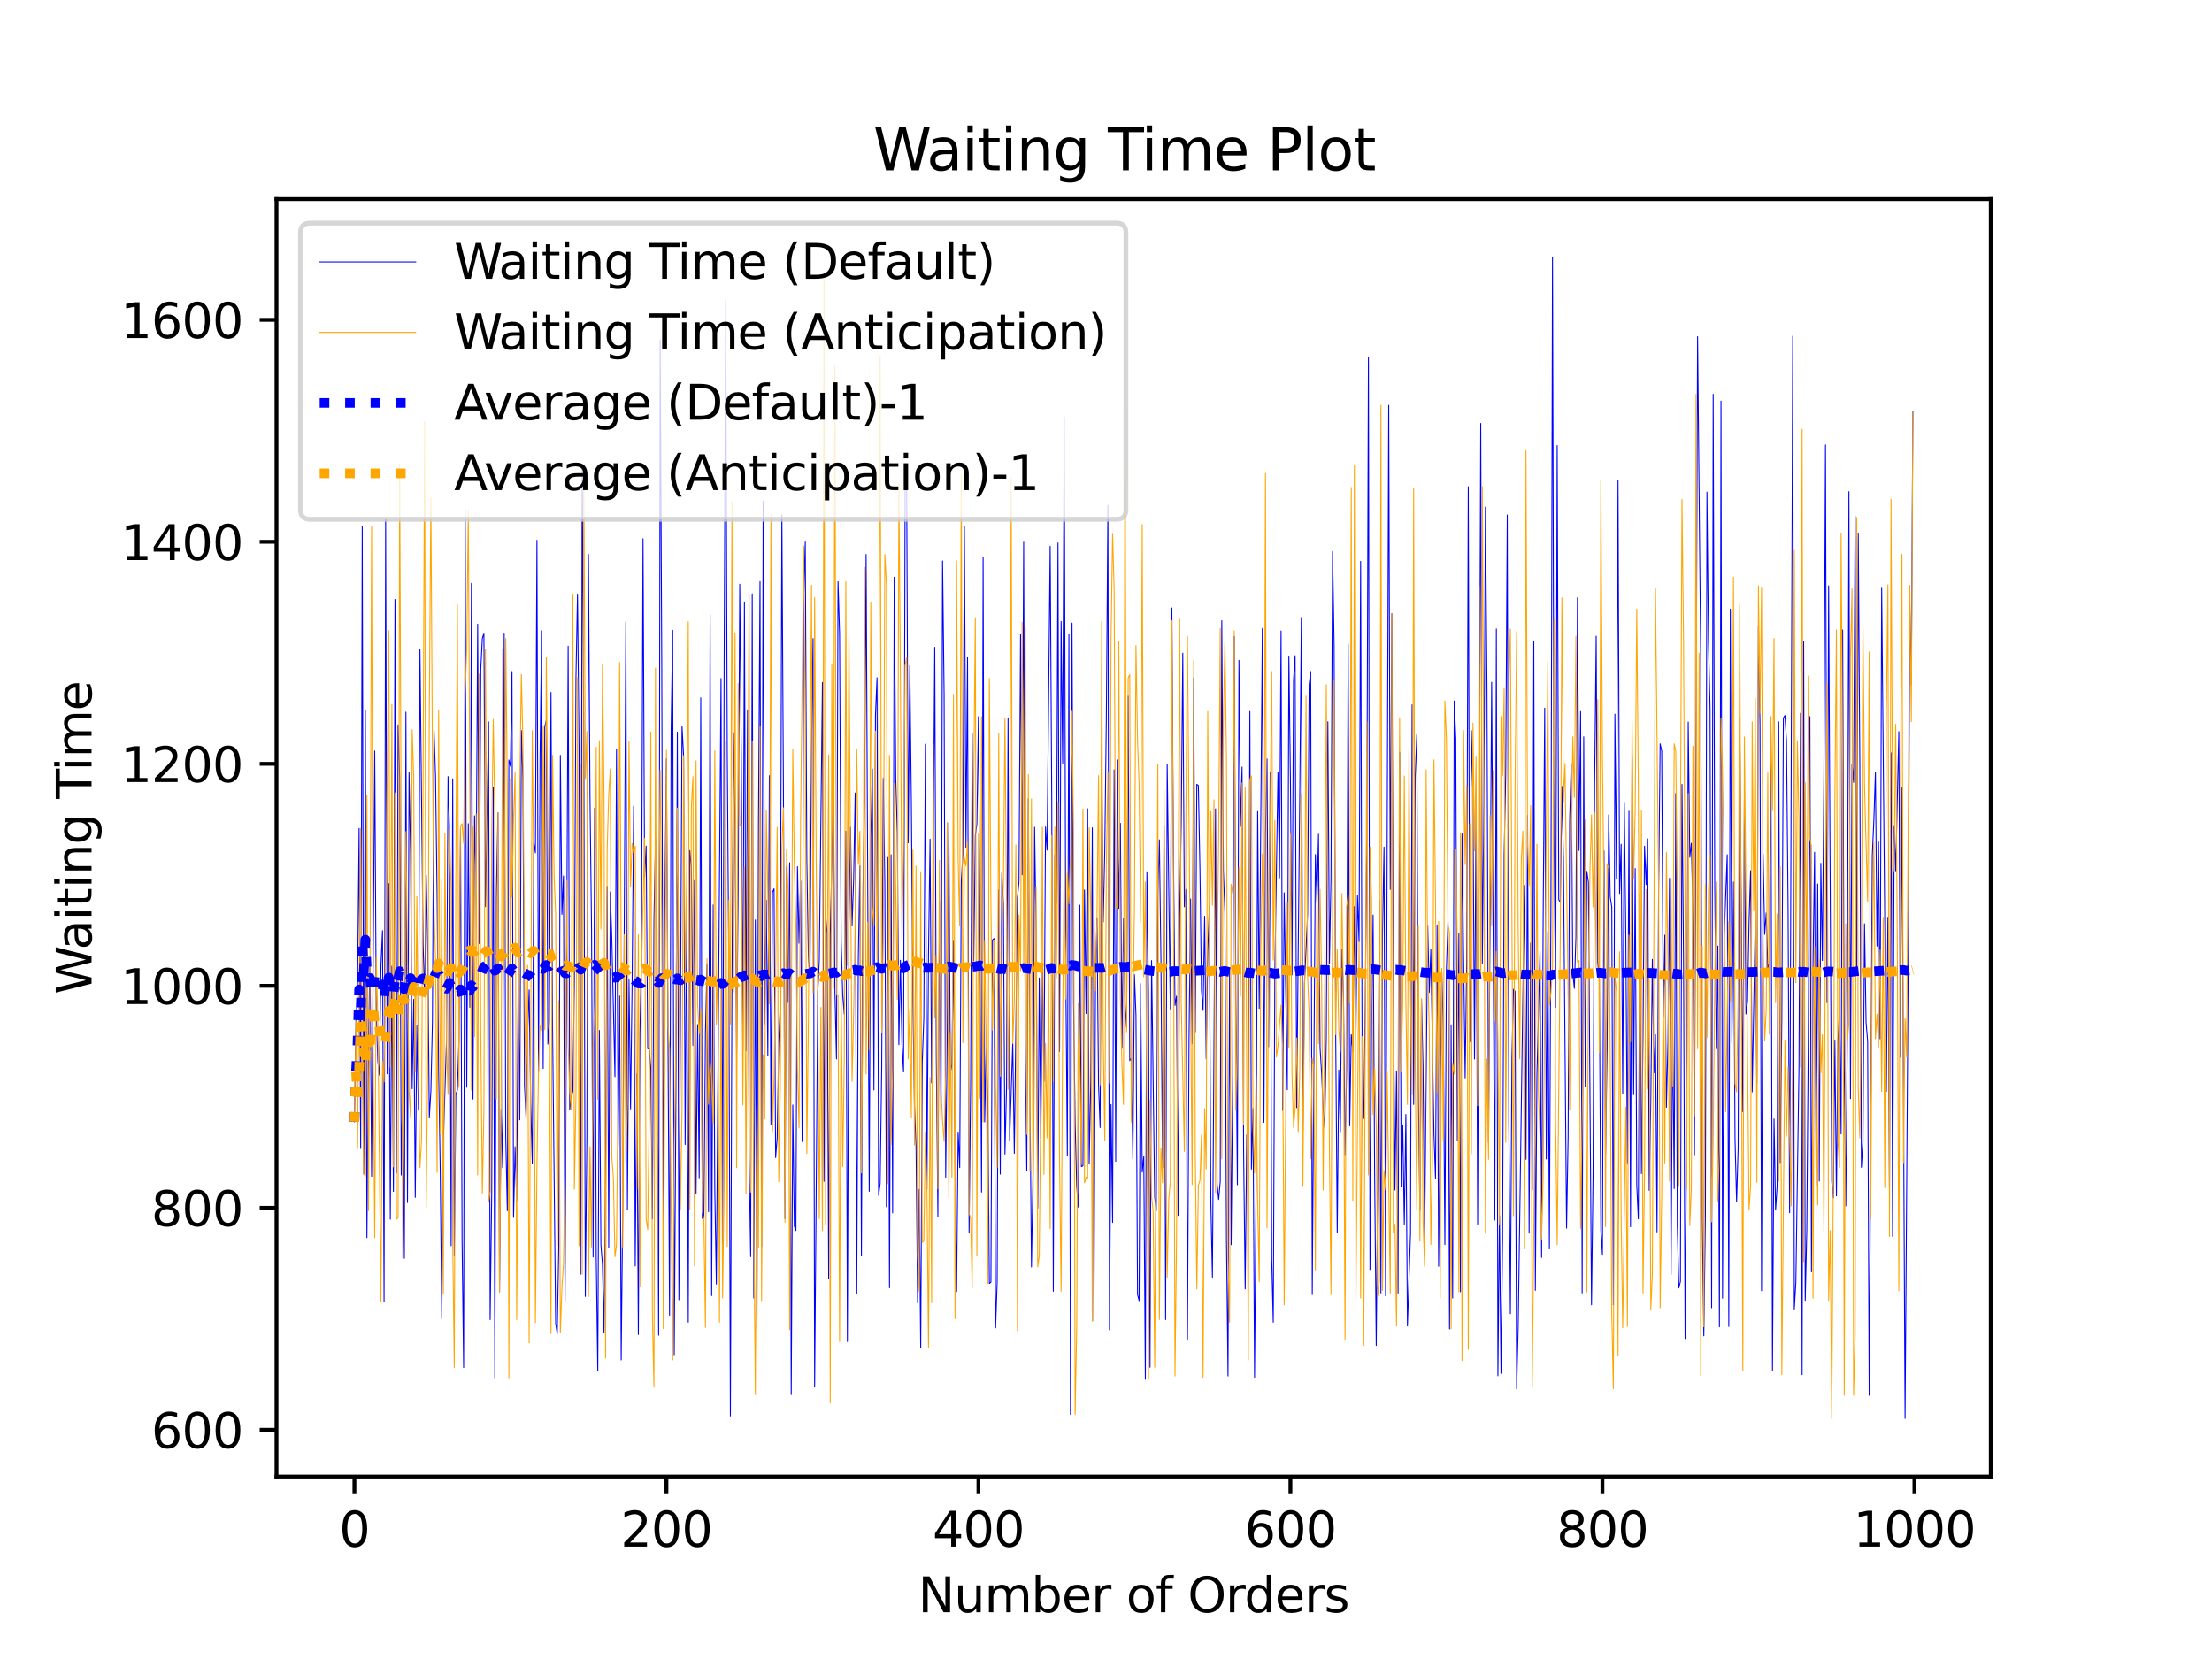 <?xml version="1.0" encoding="utf-8" standalone="no"?>
<!DOCTYPE svg PUBLIC "-//W3C//DTD SVG 1.1//EN"
  "http://www.w3.org/Graphics/SVG/1.1/DTD/svg11.dtd">
<svg xmlns:xlink="http://www.w3.org/1999/xlink" width="460.8pt" height="345.6pt" viewBox="0 0 460.8 345.6" xmlns="http://www.w3.org/2000/svg" version="1.1">
 <defs>
  <style type="text/css">*{stroke-linejoin: round; stroke-linecap: butt}</style>
 </defs>
 <g id="figure_1">
  <g id="patch_1">
   <path d="M 0 345.6 
L 460.8 345.6 
L 460.8 0 
L 0 0 
z
" style="fill: #ffffff"/>
  </g>
  <g id="axes_1">
   <g id="patch_2">
    <path d="M 57.6 307.584 
L 414.72 307.584 
L 414.72 41.472 
L 57.6 41.472 
z
" style="fill: #ffffff"/>
   </g>
   <g id="matplotlib.axis_1">
    <g id="xtick_1">
     <g id="line2d_1">
      <defs>
       <path id="m34dcf1dbb6" d="M 0 0 
L 0 3.5 
" style="stroke: #000000; stroke-width: 0.8"/>
      </defs>
      <g>
       <use xlink:href="#m34dcf1dbb6" x="73.833" y="307.584" style="stroke: #000000; stroke-width: 0.8"/>
      </g>
     </g>
     <g id="text_1">
      <!-- 0 -->
      <g transform="translate(70.651 322.182)scale(0.1 -0.1)">
       <defs>
        <path id="DejaVuSans-30" d="M 2034 4250 
Q 1547 4250 1301 3770 
Q 1056 3291 1056 2328 
Q 1056 1369 1301 889 
Q 1547 409 2034 409 
Q 2525 409 2770 889 
Q 3016 1369 3016 2328 
Q 3016 3291 2770 3770 
Q 2525 4250 2034 4250 
z
M 2034 4750 
Q 2819 4750 3233 4129 
Q 3647 3509 3647 2328 
Q 3647 1150 3233 529 
Q 2819 -91 2034 -91 
Q 1250 -91 836 529 
Q 422 1150 422 2328 
Q 422 3509 836 4129 
Q 1250 4750 2034 4750 
z
" transform="scale(0.016)"/>
       </defs>
       <use xlink:href="#DejaVuSans-30"/>
      </g>
     </g>
    </g>
    <g id="xtick_2">
     <g id="line2d_2">
      <g>
       <use xlink:href="#m34dcf1dbb6" x="138.829" y="307.584" style="stroke: #000000; stroke-width: 0.8"/>
      </g>
     </g>
     <g id="text_2">
      <!-- 200 -->
      <g transform="translate(129.285 322.182)scale(0.1 -0.1)">
       <defs>
        <path id="DejaVuSans-32" d="M 1228 531 
L 3431 531 
L 3431 0 
L 469 0 
L 469 531 
Q 828 903 1448 1529 
Q 2069 2156 2228 2338 
Q 2531 2678 2651 2914 
Q 2772 3150 2772 3378 
Q 2772 3750 2511 3984 
Q 2250 4219 1831 4219 
Q 1534 4219 1204 4116 
Q 875 4013 500 3803 
L 500 4441 
Q 881 4594 1212 4672 
Q 1544 4750 1819 4750 
Q 2544 4750 2975 4387 
Q 3406 4025 3406 3419 
Q 3406 3131 3298 2873 
Q 3191 2616 2906 2266 
Q 2828 2175 2409 1742 
Q 1991 1309 1228 531 
z
" transform="scale(0.016)"/>
       </defs>
       <use xlink:href="#DejaVuSans-32"/>
       <use xlink:href="#DejaVuSans-30" x="63.623"/>
       <use xlink:href="#DejaVuSans-30" x="127.246"/>
      </g>
     </g>
    </g>
    <g id="xtick_3">
     <g id="line2d_3">
      <g>
       <use xlink:href="#m34dcf1dbb6" x="203.825" y="307.584" style="stroke: #000000; stroke-width: 0.8"/>
      </g>
     </g>
     <g id="text_3">
      <!-- 400 -->
      <g transform="translate(194.281 322.182)scale(0.1 -0.1)">
       <defs>
        <path id="DejaVuSans-34" d="M 2419 4116 
L 825 1625 
L 2419 1625 
L 2419 4116 
z
M 2253 4666 
L 3047 4666 
L 3047 1625 
L 3713 1625 
L 3713 1100 
L 3047 1100 
L 3047 0 
L 2419 0 
L 2419 1100 
L 313 1100 
L 313 1709 
L 2253 4666 
z
" transform="scale(0.016)"/>
       </defs>
       <use xlink:href="#DejaVuSans-34"/>
       <use xlink:href="#DejaVuSans-30" x="63.623"/>
       <use xlink:href="#DejaVuSans-30" x="127.246"/>
      </g>
     </g>
    </g>
    <g id="xtick_4">
     <g id="line2d_4">
      <g>
       <use xlink:href="#m34dcf1dbb6" x="268.82" y="307.584" style="stroke: #000000; stroke-width: 0.8"/>
      </g>
     </g>
     <g id="text_4">
      <!-- 600 -->
      <g transform="translate(259.277 322.182)scale(0.1 -0.1)">
       <defs>
        <path id="DejaVuSans-36" d="M 2113 2584 
Q 1688 2584 1439 2293 
Q 1191 2003 1191 1497 
Q 1191 994 1439 701 
Q 1688 409 2113 409 
Q 2538 409 2786 701 
Q 3034 994 3034 1497 
Q 3034 2003 2786 2293 
Q 2538 2584 2113 2584 
z
M 3366 4563 
L 3366 3988 
Q 3128 4100 2886 4159 
Q 2644 4219 2406 4219 
Q 1781 4219 1451 3797 
Q 1122 3375 1075 2522 
Q 1259 2794 1537 2939 
Q 1816 3084 2150 3084 
Q 2853 3084 3261 2657 
Q 3669 2231 3669 1497 
Q 3669 778 3244 343 
Q 2819 -91 2113 -91 
Q 1303 -91 875 529 
Q 447 1150 447 2328 
Q 447 3434 972 4092 
Q 1497 4750 2381 4750 
Q 2619 4750 2861 4703 
Q 3103 4656 3366 4563 
z
" transform="scale(0.016)"/>
       </defs>
       <use xlink:href="#DejaVuSans-36"/>
       <use xlink:href="#DejaVuSans-30" x="63.623"/>
       <use xlink:href="#DejaVuSans-30" x="127.246"/>
      </g>
     </g>
    </g>
    <g id="xtick_5">
     <g id="line2d_5">
      <g>
       <use xlink:href="#m34dcf1dbb6" x="333.816" y="307.584" style="stroke: #000000; stroke-width: 0.8"/>
      </g>
     </g>
     <g id="text_5">
      <!-- 800 -->
      <g transform="translate(324.273 322.182)scale(0.1 -0.1)">
       <defs>
        <path id="DejaVuSans-38" d="M 2034 2216 
Q 1584 2216 1326 1975 
Q 1069 1734 1069 1313 
Q 1069 891 1326 650 
Q 1584 409 2034 409 
Q 2484 409 2743 651 
Q 3003 894 3003 1313 
Q 3003 1734 2745 1975 
Q 2488 2216 2034 2216 
z
M 1403 2484 
Q 997 2584 770 2862 
Q 544 3141 544 3541 
Q 544 4100 942 4425 
Q 1341 4750 2034 4750 
Q 2731 4750 3128 4425 
Q 3525 4100 3525 3541 
Q 3525 3141 3298 2862 
Q 3072 2584 2669 2484 
Q 3125 2378 3379 2068 
Q 3634 1759 3634 1313 
Q 3634 634 3220 271 
Q 2806 -91 2034 -91 
Q 1263 -91 848 271 
Q 434 634 434 1313 
Q 434 1759 690 2068 
Q 947 2378 1403 2484 
z
M 1172 3481 
Q 1172 3119 1398 2916 
Q 1625 2713 2034 2713 
Q 2441 2713 2670 2916 
Q 2900 3119 2900 3481 
Q 2900 3844 2670 4047 
Q 2441 4250 2034 4250 
Q 1625 4250 1398 4047 
Q 1172 3844 1172 3481 
z
" transform="scale(0.016)"/>
       </defs>
       <use xlink:href="#DejaVuSans-38"/>
       <use xlink:href="#DejaVuSans-30" x="63.623"/>
       <use xlink:href="#DejaVuSans-30" x="127.246"/>
      </g>
     </g>
    </g>
    <g id="xtick_6">
     <g id="line2d_6">
      <g>
       <use xlink:href="#m34dcf1dbb6" x="398.812" y="307.584" style="stroke: #000000; stroke-width: 0.8"/>
      </g>
     </g>
     <g id="text_6">
      <!-- 1000 -->
      <g transform="translate(386.087 322.182)scale(0.1 -0.1)">
       <defs>
        <path id="DejaVuSans-31" d="M 794 531 
L 1825 531 
L 1825 4091 
L 703 3866 
L 703 4441 
L 1819 4666 
L 2450 4666 
L 2450 531 
L 3481 531 
L 3481 0 
L 794 0 
L 794 531 
z
" transform="scale(0.016)"/>
       </defs>
       <use xlink:href="#DejaVuSans-31"/>
       <use xlink:href="#DejaVuSans-30" x="63.623"/>
       <use xlink:href="#DejaVuSans-30" x="127.246"/>
       <use xlink:href="#DejaVuSans-30" x="190.869"/>
      </g>
     </g>
    </g>
    <g id="text_7">
     <!-- Number of Orders -->
     <g transform="translate(191.262 335.861)scale(0.1 -0.1)">
      <defs>
       <path id="DejaVuSans-4e" d="M 628 4666 
L 1478 4666 
L 3547 763 
L 3547 4666 
L 4159 4666 
L 4159 0 
L 3309 0 
L 1241 3903 
L 1241 0 
L 628 0 
L 628 4666 
z
" transform="scale(0.016)"/>
       <path id="DejaVuSans-75" d="M 544 1381 
L 544 3500 
L 1119 3500 
L 1119 1403 
Q 1119 906 1312 657 
Q 1506 409 1894 409 
Q 2359 409 2629 706 
Q 2900 1003 2900 1516 
L 2900 3500 
L 3475 3500 
L 3475 0 
L 2900 0 
L 2900 538 
Q 2691 219 2414 64 
Q 2138 -91 1772 -91 
Q 1169 -91 856 284 
Q 544 659 544 1381 
z
M 1991 3584 
L 1991 3584 
z
" transform="scale(0.016)"/>
       <path id="DejaVuSans-6d" d="M 3328 2828 
Q 3544 3216 3844 3400 
Q 4144 3584 4550 3584 
Q 5097 3584 5394 3201 
Q 5691 2819 5691 2113 
L 5691 0 
L 5113 0 
L 5113 2094 
Q 5113 2597 4934 2840 
Q 4756 3084 4391 3084 
Q 3944 3084 3684 2787 
Q 3425 2491 3425 1978 
L 3425 0 
L 2847 0 
L 2847 2094 
Q 2847 2600 2669 2842 
Q 2491 3084 2119 3084 
Q 1678 3084 1418 2786 
Q 1159 2488 1159 1978 
L 1159 0 
L 581 0 
L 581 3500 
L 1159 3500 
L 1159 2956 
Q 1356 3278 1631 3431 
Q 1906 3584 2284 3584 
Q 2666 3584 2933 3390 
Q 3200 3197 3328 2828 
z
" transform="scale(0.016)"/>
       <path id="DejaVuSans-62" d="M 3116 1747 
Q 3116 2381 2855 2742 
Q 2594 3103 2138 3103 
Q 1681 3103 1420 2742 
Q 1159 2381 1159 1747 
Q 1159 1113 1420 752 
Q 1681 391 2138 391 
Q 2594 391 2855 752 
Q 3116 1113 3116 1747 
z
M 1159 2969 
Q 1341 3281 1617 3432 
Q 1894 3584 2278 3584 
Q 2916 3584 3314 3078 
Q 3713 2572 3713 1747 
Q 3713 922 3314 415 
Q 2916 -91 2278 -91 
Q 1894 -91 1617 61 
Q 1341 213 1159 525 
L 1159 0 
L 581 0 
L 581 4863 
L 1159 4863 
L 1159 2969 
z
" transform="scale(0.016)"/>
       <path id="DejaVuSans-65" d="M 3597 1894 
L 3597 1613 
L 953 1613 
Q 991 1019 1311 708 
Q 1631 397 2203 397 
Q 2534 397 2845 478 
Q 3156 559 3463 722 
L 3463 178 
Q 3153 47 2828 -22 
Q 2503 -91 2169 -91 
Q 1331 -91 842 396 
Q 353 884 353 1716 
Q 353 2575 817 3079 
Q 1281 3584 2069 3584 
Q 2775 3584 3186 3129 
Q 3597 2675 3597 1894 
z
M 3022 2063 
Q 3016 2534 2758 2815 
Q 2500 3097 2075 3097 
Q 1594 3097 1305 2825 
Q 1016 2553 972 2059 
L 3022 2063 
z
" transform="scale(0.016)"/>
       <path id="DejaVuSans-72" d="M 2631 2963 
Q 2534 3019 2420 3045 
Q 2306 3072 2169 3072 
Q 1681 3072 1420 2755 
Q 1159 2438 1159 1844 
L 1159 0 
L 581 0 
L 581 3500 
L 1159 3500 
L 1159 2956 
Q 1341 3275 1631 3429 
Q 1922 3584 2338 3584 
Q 2397 3584 2469 3576 
Q 2541 3569 2628 3553 
L 2631 2963 
z
" transform="scale(0.016)"/>
       <path id="DejaVuSans-20" transform="scale(0.016)"/>
       <path id="DejaVuSans-6f" d="M 1959 3097 
Q 1497 3097 1228 2736 
Q 959 2375 959 1747 
Q 959 1119 1226 758 
Q 1494 397 1959 397 
Q 2419 397 2687 759 
Q 2956 1122 2956 1747 
Q 2956 2369 2687 2733 
Q 2419 3097 1959 3097 
z
M 1959 3584 
Q 2709 3584 3137 3096 
Q 3566 2609 3566 1747 
Q 3566 888 3137 398 
Q 2709 -91 1959 -91 
Q 1206 -91 779 398 
Q 353 888 353 1747 
Q 353 2609 779 3096 
Q 1206 3584 1959 3584 
z
" transform="scale(0.016)"/>
       <path id="DejaVuSans-66" d="M 2375 4863 
L 2375 4384 
L 1825 4384 
Q 1516 4384 1395 4259 
Q 1275 4134 1275 3809 
L 1275 3500 
L 2222 3500 
L 2222 3053 
L 1275 3053 
L 1275 0 
L 697 0 
L 697 3053 
L 147 3053 
L 147 3500 
L 697 3500 
L 697 3744 
Q 697 4328 969 4595 
Q 1241 4863 1831 4863 
L 2375 4863 
z
" transform="scale(0.016)"/>
       <path id="DejaVuSans-4f" d="M 2522 4238 
Q 1834 4238 1429 3725 
Q 1025 3213 1025 2328 
Q 1025 1447 1429 934 
Q 1834 422 2522 422 
Q 3209 422 3611 934 
Q 4013 1447 4013 2328 
Q 4013 3213 3611 3725 
Q 3209 4238 2522 4238 
z
M 2522 4750 
Q 3503 4750 4090 4092 
Q 4678 3434 4678 2328 
Q 4678 1225 4090 567 
Q 3503 -91 2522 -91 
Q 1538 -91 948 565 
Q 359 1222 359 2328 
Q 359 3434 948 4092 
Q 1538 4750 2522 4750 
z
" transform="scale(0.016)"/>
       <path id="DejaVuSans-64" d="M 2906 2969 
L 2906 4863 
L 3481 4863 
L 3481 0 
L 2906 0 
L 2906 525 
Q 2725 213 2448 61 
Q 2172 -91 1784 -91 
Q 1150 -91 751 415 
Q 353 922 353 1747 
Q 353 2572 751 3078 
Q 1150 3584 1784 3584 
Q 2172 3584 2448 3432 
Q 2725 3281 2906 2969 
z
M 947 1747 
Q 947 1113 1208 752 
Q 1469 391 1925 391 
Q 2381 391 2643 752 
Q 2906 1113 2906 1747 
Q 2906 2381 2643 2742 
Q 2381 3103 1925 3103 
Q 1469 3103 1208 2742 
Q 947 2381 947 1747 
z
" transform="scale(0.016)"/>
       <path id="DejaVuSans-73" d="M 2834 3397 
L 2834 2853 
Q 2591 2978 2328 3040 
Q 2066 3103 1784 3103 
Q 1356 3103 1142 2972 
Q 928 2841 928 2578 
Q 928 2378 1081 2264 
Q 1234 2150 1697 2047 
L 1894 2003 
Q 2506 1872 2764 1633 
Q 3022 1394 3022 966 
Q 3022 478 2636 193 
Q 2250 -91 1575 -91 
Q 1294 -91 989 -36 
Q 684 19 347 128 
L 347 722 
Q 666 556 975 473 
Q 1284 391 1588 391 
Q 1994 391 2212 530 
Q 2431 669 2431 922 
Q 2431 1156 2273 1281 
Q 2116 1406 1581 1522 
L 1381 1569 
Q 847 1681 609 1914 
Q 372 2147 372 2553 
Q 372 3047 722 3315 
Q 1072 3584 1716 3584 
Q 2034 3584 2315 3537 
Q 2597 3491 2834 3397 
z
" transform="scale(0.016)"/>
      </defs>
      <use xlink:href="#DejaVuSans-4e"/>
      <use xlink:href="#DejaVuSans-75" x="74.805"/>
      <use xlink:href="#DejaVuSans-6d" x="138.184"/>
      <use xlink:href="#DejaVuSans-62" x="235.596"/>
      <use xlink:href="#DejaVuSans-65" x="299.072"/>
      <use xlink:href="#DejaVuSans-72" x="360.596"/>
      <use xlink:href="#DejaVuSans-20" x="401.709"/>
      <use xlink:href="#DejaVuSans-6f" x="433.496"/>
      <use xlink:href="#DejaVuSans-66" x="494.678"/>
      <use xlink:href="#DejaVuSans-20" x="529.883"/>
      <use xlink:href="#DejaVuSans-4f" x="561.67"/>
      <use xlink:href="#DejaVuSans-72" x="640.381"/>
      <use xlink:href="#DejaVuSans-64" x="679.744"/>
      <use xlink:href="#DejaVuSans-65" x="743.221"/>
      <use xlink:href="#DejaVuSans-72" x="804.744"/>
      <use xlink:href="#DejaVuSans-73" x="845.857"/>
     </g>
    </g>
   </g>
   <g id="matplotlib.axis_2">
    <g id="ytick_1">
     <g id="line2d_7">
      <defs>
       <path id="m5ab9319d75" d="M 0 0 
L -3.5 0 
" style="stroke: #000000; stroke-width: 0.8"/>
      </defs>
      <g>
       <use xlink:href="#m5ab9319d75" x="57.6" y="297.858" style="stroke: #000000; stroke-width: 0.8"/>
      </g>
     </g>
     <g id="text_8">
      <!-- 600 -->
      <g transform="translate(31.512 301.657)scale(0.1 -0.1)">
       <use xlink:href="#DejaVuSans-36"/>
       <use xlink:href="#DejaVuSans-30" x="63.623"/>
       <use xlink:href="#DejaVuSans-30" x="127.246"/>
      </g>
     </g>
    </g>
    <g id="ytick_2">
     <g id="line2d_8">
      <g>
       <use xlink:href="#m5ab9319d75" x="57.6" y="251.612" style="stroke: #000000; stroke-width: 0.8"/>
      </g>
     </g>
     <g id="text_9">
      <!-- 800 -->
      <g transform="translate(31.512 255.412)scale(0.1 -0.1)">
       <use xlink:href="#DejaVuSans-38"/>
       <use xlink:href="#DejaVuSans-30" x="63.623"/>
       <use xlink:href="#DejaVuSans-30" x="127.246"/>
      </g>
     </g>
    </g>
    <g id="ytick_3">
     <g id="line2d_9">
      <g>
       <use xlink:href="#m5ab9319d75" x="57.6" y="205.367" style="stroke: #000000; stroke-width: 0.8"/>
      </g>
     </g>
     <g id="text_10">
      <!-- 1000 -->
      <g transform="translate(25.15 209.166)scale(0.1 -0.1)">
       <use xlink:href="#DejaVuSans-31"/>
       <use xlink:href="#DejaVuSans-30" x="63.623"/>
       <use xlink:href="#DejaVuSans-30" x="127.246"/>
       <use xlink:href="#DejaVuSans-30" x="190.869"/>
      </g>
     </g>
    </g>
    <g id="ytick_4">
     <g id="line2d_10">
      <g>
       <use xlink:href="#m5ab9319d75" x="57.6" y="159.121" style="stroke: #000000; stroke-width: 0.8"/>
      </g>
     </g>
     <g id="text_11">
      <!-- 1200 -->
      <g transform="translate(25.15 162.92)scale(0.1 -0.1)">
       <use xlink:href="#DejaVuSans-31"/>
       <use xlink:href="#DejaVuSans-32" x="63.623"/>
       <use xlink:href="#DejaVuSans-30" x="127.246"/>
       <use xlink:href="#DejaVuSans-30" x="190.869"/>
      </g>
     </g>
    </g>
    <g id="ytick_5">
     <g id="line2d_11">
      <g>
       <use xlink:href="#m5ab9319d75" x="57.6" y="112.875" style="stroke: #000000; stroke-width: 0.8"/>
      </g>
     </g>
     <g id="text_12">
      <!-- 1400 -->
      <g transform="translate(25.15 116.674)scale(0.1 -0.1)">
       <use xlink:href="#DejaVuSans-31"/>
       <use xlink:href="#DejaVuSans-34" x="63.623"/>
       <use xlink:href="#DejaVuSans-30" x="127.246"/>
       <use xlink:href="#DejaVuSans-30" x="190.869"/>
      </g>
     </g>
    </g>
    <g id="ytick_6">
     <g id="line2d_12">
      <g>
       <use xlink:href="#m5ab9319d75" x="57.6" y="66.629" style="stroke: #000000; stroke-width: 0.8"/>
      </g>
     </g>
     <g id="text_13">
      <!-- 1600 -->
      <g transform="translate(25.15 70.428)scale(0.1 -0.1)">
       <use xlink:href="#DejaVuSans-31"/>
       <use xlink:href="#DejaVuSans-36" x="63.623"/>
       <use xlink:href="#DejaVuSans-30" x="127.246"/>
       <use xlink:href="#DejaVuSans-30" x="190.869"/>
      </g>
     </g>
    </g>
    <g id="text_14">
     <!-- Waiting Time -->
     <g transform="translate(19.07 207.121)rotate(-90)scale(0.1 -0.1)">
      <defs>
       <path id="DejaVuSans-57" d="M 213 4666 
L 850 4666 
L 1831 722 
L 2809 4666 
L 3519 4666 
L 4500 722 
L 5478 4666 
L 6119 4666 
L 4947 0 
L 4153 0 
L 3169 4050 
L 2175 0 
L 1381 0 
L 213 4666 
z
" transform="scale(0.016)"/>
       <path id="DejaVuSans-61" d="M 2194 1759 
Q 1497 1759 1228 1600 
Q 959 1441 959 1056 
Q 959 750 1161 570 
Q 1363 391 1709 391 
Q 2188 391 2477 730 
Q 2766 1069 2766 1631 
L 2766 1759 
L 2194 1759 
z
M 3341 1997 
L 3341 0 
L 2766 0 
L 2766 531 
Q 2569 213 2275 61 
Q 1981 -91 1556 -91 
Q 1019 -91 701 211 
Q 384 513 384 1019 
Q 384 1609 779 1909 
Q 1175 2209 1959 2209 
L 2766 2209 
L 2766 2266 
Q 2766 2663 2505 2880 
Q 2244 3097 1772 3097 
Q 1472 3097 1187 3025 
Q 903 2953 641 2809 
L 641 3341 
Q 956 3463 1253 3523 
Q 1550 3584 1831 3584 
Q 2591 3584 2966 3190 
Q 3341 2797 3341 1997 
z
" transform="scale(0.016)"/>
       <path id="DejaVuSans-69" d="M 603 3500 
L 1178 3500 
L 1178 0 
L 603 0 
L 603 3500 
z
M 603 4863 
L 1178 4863 
L 1178 4134 
L 603 4134 
L 603 4863 
z
" transform="scale(0.016)"/>
       <path id="DejaVuSans-74" d="M 1172 4494 
L 1172 3500 
L 2356 3500 
L 2356 3053 
L 1172 3053 
L 1172 1153 
Q 1172 725 1289 603 
Q 1406 481 1766 481 
L 2356 481 
L 2356 0 
L 1766 0 
Q 1100 0 847 248 
Q 594 497 594 1153 
L 594 3053 
L 172 3053 
L 172 3500 
L 594 3500 
L 594 4494 
L 1172 4494 
z
" transform="scale(0.016)"/>
       <path id="DejaVuSans-6e" d="M 3513 2113 
L 3513 0 
L 2938 0 
L 2938 2094 
Q 2938 2591 2744 2837 
Q 2550 3084 2163 3084 
Q 1697 3084 1428 2787 
Q 1159 2491 1159 1978 
L 1159 0 
L 581 0 
L 581 3500 
L 1159 3500 
L 1159 2956 
Q 1366 3272 1645 3428 
Q 1925 3584 2291 3584 
Q 2894 3584 3203 3211 
Q 3513 2838 3513 2113 
z
" transform="scale(0.016)"/>
       <path id="DejaVuSans-67" d="M 2906 1791 
Q 2906 2416 2648 2759 
Q 2391 3103 1925 3103 
Q 1463 3103 1205 2759 
Q 947 2416 947 1791 
Q 947 1169 1205 825 
Q 1463 481 1925 481 
Q 2391 481 2648 825 
Q 2906 1169 2906 1791 
z
M 3481 434 
Q 3481 -459 3084 -895 
Q 2688 -1331 1869 -1331 
Q 1566 -1331 1297 -1286 
Q 1028 -1241 775 -1147 
L 775 -588 
Q 1028 -725 1275 -790 
Q 1522 -856 1778 -856 
Q 2344 -856 2625 -561 
Q 2906 -266 2906 331 
L 2906 616 
Q 2728 306 2450 153 
Q 2172 0 1784 0 
Q 1141 0 747 490 
Q 353 981 353 1791 
Q 353 2603 747 3093 
Q 1141 3584 1784 3584 
Q 2172 3584 2450 3431 
Q 2728 3278 2906 2969 
L 2906 3500 
L 3481 3500 
L 3481 434 
z
" transform="scale(0.016)"/>
       <path id="DejaVuSans-54" d="M -19 4666 
L 3928 4666 
L 3928 4134 
L 2272 4134 
L 2272 0 
L 1638 0 
L 1638 4134 
L -19 4134 
L -19 4666 
z
" transform="scale(0.016)"/>
      </defs>
      <use xlink:href="#DejaVuSans-57"/>
      <use xlink:href="#DejaVuSans-61" x="92.502"/>
      <use xlink:href="#DejaVuSans-69" x="153.781"/>
      <use xlink:href="#DejaVuSans-74" x="181.564"/>
      <use xlink:href="#DejaVuSans-69" x="220.773"/>
      <use xlink:href="#DejaVuSans-6e" x="248.557"/>
      <use xlink:href="#DejaVuSans-67" x="311.936"/>
      <use xlink:href="#DejaVuSans-20" x="375.412"/>
      <use xlink:href="#DejaVuSans-54" x="407.199"/>
      <use xlink:href="#DejaVuSans-69" x="465.158"/>
      <use xlink:href="#DejaVuSans-6d" x="492.941"/>
      <use xlink:href="#DejaVuSans-65" x="590.354"/>
     </g>
    </g>
   </g>
   <g id="line2d_13">
    <path d="M 73.833 233.688 
L 74.158 212.703 
L 74.483 205.554 
L 74.808 172.568 
L 75.133 239.252 
L 75.458 109.578 
L 75.783 244.591 
L 76.108 148.017 
L 76.433 257.838 
L 76.758 217.951 
L 77.083 199.401 
L 77.408 245.063 
L 78.057 156.465 
L 78.382 211.472 
L 78.707 221.062 
L 79.032 223.996 
L 79.357 201.106 
L 79.682 193.868 
L 80.007 271.108 
L 80.332 108.262 
L 80.657 223.69 
L 80.982 184.065 
L 81.307 253.993 
L 81.632 201.264 
L 81.957 248.206 
L 82.282 124.886 
L 82.607 244.35 
L 82.932 151.026 
L 83.257 161.883 
L 83.582 244.787 
L 83.907 225.551 
L 84.232 262.127 
L 84.557 148.352 
L 84.882 250.513 
L 85.207 160.853 
L 85.532 177.727 
L 85.857 226.807 
L 86.182 208.189 
L 86.507 249.432 
L 86.832 213.651 
L 87.157 231.257 
L 87.482 135.232 
L 88.132 196.612 
L 88.457 207.593 
L 88.782 182.364 
L 89.107 197.508 
L 89.432 232.743 
L 89.757 227.376 
L 90.082 212.817 
L 90.407 152.012 
L 90.732 161.835 
L 91.057 186.762 
L 91.382 223.317 
L 91.707 243.598 
L 92.032 274.712 
L 92.357 237.726 
L 93.007 217.037 
L 93.331 161.779 
L 93.656 173.658 
L 93.981 259.501 
L 94.306 162.236 
L 94.631 261.617 
L 94.956 228.002 
L 95.281 227.086 
L 95.606 216.697 
L 95.931 172.743 
L 96.256 258.318 
L 96.581 284.887 
L 96.906 106.171 
L 97.231 226.5 
L 97.556 171.594 
L 97.881 209.852 
L 98.206 121.527 
L 98.531 228.959 
L 98.856 169.945 
L 99.181 184.679 
L 99.506 130.017 
L 99.831 196.558 
L 100.156 139.301 
L 100.481 133.007 
L 100.806 131.907 
L 101.131 188.875 
L 101.781 150.388 
L 102.106 274.9 
L 102.431 248.689 
L 102.756 163.929 
L 103.081 287.018 
L 103.406 186.884 
L 103.731 169.309 
L 104.056 269.099 
L 104.381 231.072 
L 104.706 243.252 
L 105.031 131.884 
L 105.356 236.84 
L 105.681 252.226 
L 106.006 158.327 
L 106.331 159.608 
L 106.656 139.886 
L 106.981 253.606 
L 107.306 238.904 
L 107.631 250.091 
L 107.956 203.003 
L 108.281 233.294 
L 108.606 152.184 
L 108.931 162.177 
L 109.255 226.115 
L 109.58 232.771 
L 109.905 215.211 
L 110.23 206.211 
L 110.555 229.878 
L 110.88 242.481 
L 111.205 175.534 
L 111.53 177.659 
L 111.855 112.553 
L 112.18 223.335 
L 112.505 157.411 
L 112.83 131.416 
L 113.155 222.587 
L 113.48 151.369 
L 113.805 150.072 
L 114.13 217.511 
L 114.455 212.675 
L 114.78 144.253 
L 115.105 213.761 
L 115.755 275.717 
L 116.08 277.816 
L 116.405 259.564 
L 116.73 157.362 
L 117.055 190.478 
L 117.38 182.489 
L 117.705 270.991 
L 118.355 134.618 
L 118.68 231.102 
L 119.005 228.372 
L 119.33 227.365 
L 119.655 204.395 
L 119.98 141.161 
L 120.305 123.764 
L 120.63 156.188 
L 120.955 265.45 
L 121.28 96.73 
L 121.605 152.383 
L 121.93 270.076 
L 122.255 236.868 
L 122.58 115.493 
L 122.905 165.757 
L 123.23 193.541 
L 123.555 261.872 
L 123.88 168.335 
L 124.205 261.808 
L 124.53 285.561 
L 124.855 214.663 
L 125.179 259.316 
L 125.504 263.447 
L 125.829 277.661 
L 126.154 243.592 
L 126.479 184.648 
L 126.804 259.893 
L 127.129 185.809 
L 127.454 195.692 
L 128.104 224.292 
L 128.429 156.019 
L 128.754 238.789 
L 129.079 207.495 
L 129.404 283.299 
L 129.729 251.138 
L 130.379 129.54 
L 130.704 252.003 
L 131.029 203.923 
L 131.354 231.004 
L 131.679 205.013 
L 132.004 167.951 
L 132.329 263.735 
L 132.654 223.73 
L 132.979 278.016 
L 133.304 215.404 
L 133.629 199.038 
L 133.954 112.236 
L 134.279 182.66 
L 134.604 176.263 
L 134.929 218.461 
L 135.254 218.495 
L 135.579 222.58 
L 135.904 253.928 
L 136.229 191.663 
L 136.554 174.655 
L 136.879 202.381 
L 137.204 278.151 
L 137.529 70.787 
L 137.854 137.869 
L 138.179 256.145 
L 138.504 188.843 
L 138.829 158.095 
L 139.479 273.983 
L 139.804 152.491 
L 140.129 131.295 
L 140.454 282.222 
L 140.779 233.099 
L 141.103 152.53 
L 141.428 270.76 
L 142.078 151.327 
L 142.403 157.377 
L 142.728 238.43 
L 143.053 189.169 
L 143.378 275.445 
L 143.703 177.179 
L 144.028 180.62 
L 144.353 217.801 
L 144.678 183.43 
L 145.003 248.586 
L 145.328 213.449 
L 145.653 245.361 
L 145.978 145.374 
L 146.303 253.833 
L 146.628 253.952 
L 146.953 215.334 
L 147.278 200.948 
L 147.603 252.418 
L 147.928 128.043 
L 148.253 269.903 
L 148.578 188.508 
L 148.903 247.647 
L 149.228 267.508 
L 150.203 141.35 
L 150.528 259.133 
L 150.853 138.406 
L 151.178 62.542 
L 151.503 157.305 
L 151.828 201.444 
L 152.153 294.965 
L 152.478 205.918 
L 152.803 152.639 
L 153.128 171.868 
L 153.453 219.391 
L 153.778 184.812 
L 154.103 121.716 
L 154.428 158.12 
L 154.753 218.704 
L 155.078 125.399 
L 155.403 218.902 
L 155.728 147.882 
L 156.053 241.084 
L 156.378 261.791 
L 156.703 123.72 
L 157.027 270.402 
L 157.352 191.651 
L 157.677 276.771 
L 158.002 171.932 
L 158.327 121.151 
L 158.652 259.658 
L 158.977 104.391 
L 159.302 213.323 
L 159.627 187.534 
L 159.952 219.897 
L 160.277 161.589 
L 160.602 234.202 
L 160.927 185.903 
L 161.252 185.151 
L 161.577 241.146 
L 161.902 237.038 
L 162.227 217.35 
L 162.552 209.131 
L 162.877 107.236 
L 163.202 164.544 
L 163.527 253.875 
L 163.852 180.605 
L 164.177 208.83 
L 164.502 179.734 
L 164.827 290.525 
L 165.152 230.199 
L 165.477 255.457 
L 165.802 256.356 
L 166.127 180.55 
L 166.452 196.506 
L 166.777 183.519 
L 167.102 237.813 
L 167.427 124.491 
L 167.752 112.911 
L 168.077 179.128 
L 168.402 199.43 
L 168.727 203.516 
L 169.052 155.91 
L 169.377 133.023 
L 169.702 288.953 
L 170.352 206.858 
L 170.677 199.968 
L 171.327 142.177 
L 171.652 246.106 
L 171.977 190.395 
L 172.302 194.443 
L 172.627 266.336 
L 172.951 194.594 
L 173.276 180.078 
L 173.601 160.469 
L 173.926 206.34 
L 174.251 220.612 
L 174.576 121.188 
L 174.901 131.986 
L 175.226 195.918 
L 175.551 207.226 
L 175.876 211.25 
L 176.201 173.145 
L 176.526 279.463 
L 176.851 192.891 
L 177.176 172.334 
L 177.501 192.785 
L 177.826 183.271 
L 178.151 165.199 
L 178.476 269.517 
L 178.801 199.887 
L 179.126 180.401 
L 179.451 261.617 
L 179.776 184.775 
L 180.101 166.624 
L 180.426 115.504 
L 181.076 248.168 
L 181.401 174.495 
L 181.726 160.205 
L 182.051 227.051 
L 182.376 148.934 
L 182.701 141.193 
L 183.026 249.019 
L 183.351 246.57 
L 183.676 222.552 
L 184.001 162.139 
L 184.326 184.248 
L 184.651 251.402 
L 184.976 178.637 
L 185.301 268.268 
L 185.626 178.073 
L 185.951 252.672 
L 186.276 120.263 
L 186.601 162.011 
L 186.926 173.544 
L 187.251 217.62 
L 187.576 200.033 
L 187.901 217.69 
L 188.226 223.317 
L 188.55 101.81 
L 188.875 100.735 
L 189.2 175.571 
L 189.525 138.657 
L 189.85 166.907 
L 190.175 208.106 
L 190.5 230.053 
L 190.825 238.809 
L 191.15 271.405 
L 191.475 247.78 
L 191.8 280.783 
L 192.125 221.229 
L 192.45 212.006 
L 192.775 155.033 
L 193.1 247.655 
L 193.425 198.995 
L 193.75 174.817 
L 194.075 225.582 
L 194.725 134.847 
L 195.05 220.202 
L 195.375 253.37 
L 195.7 187.789 
L 196.025 233.46 
L 196.35 116.863 
L 196.675 144.622 
L 197 245.242 
L 197.325 215.307 
L 197.65 171.371 
L 197.975 223.659 
L 198.3 221.779 
L 198.625 195.896 
L 198.95 241.349 
L 199.275 269.068 
L 199.6 235.84 
L 199.925 243.227 
L 200.25 183.733 
L 200.575 177.984 
L 200.9 109.711 
L 201.225 176.506 
L 201.55 136.853 
L 201.875 256.88 
L 202.2 226.062 
L 202.525 152.846 
L 202.85 200.174 
L 203.175 174.056 
L 203.5 171.597 
L 203.825 149.297 
L 204.474 248.345 
L 204.799 116.14 
L 205.124 233.714 
L 205.449 218.386 
L 205.774 228.808 
L 206.099 267.373 
L 206.424 267.114 
L 206.749 195.8 
L 207.074 195.52 
L 207.399 276.625 
L 207.724 267.154 
L 208.049 185.395 
L 208.374 244.601 
L 208.699 181.884 
L 209.024 188.264 
L 209.349 240.428 
L 209.674 226.635 
L 209.999 149.563 
L 210.324 237.528 
L 210.974 217.379 
L 211.299 240.267 
L 211.949 187.025 
L 212.274 183.75 
L 212.599 132.096 
L 212.924 182.233 
L 213.249 112.945 
L 213.574 217.238 
L 213.899 243.846 
L 214.224 166.424 
L 214.549 227.513 
L 214.874 263.941 
L 215.199 244.647 
L 215.524 172.325 
L 215.849 194.752 
L 216.174 251.676 
L 216.499 203.73 
L 216.824 237.053 
L 217.149 201.54 
L 217.474 225.281 
L 217.799 172.279 
L 218.124 177.105 
L 218.774 113.79 
L 219.099 166.635 
L 219.424 268.994 
L 219.749 178.05 
L 220.074 188.198 
L 220.398 113.119 
L 220.723 219.051 
L 221.048 129.463 
L 221.373 159 
L 221.698 86.845 
L 222.023 202.352 
L 222.348 240.832 
L 222.673 132.103 
L 222.998 294.658 
L 223.323 129.81 
L 223.648 209.019 
L 223.973 234.158 
L 224.298 247.146 
L 224.623 251.474 
L 224.948 188.57 
L 225.273 243.022 
L 225.598 242.889 
L 225.923 185.392 
L 226.248 211.139 
L 226.573 168.481 
L 226.898 242.489 
L 227.223 225.528 
L 227.548 172.449 
L 227.873 275.205 
L 228.198 206.383 
L 228.523 191.19 
L 228.848 226.012 
L 229.173 234.904 
L 229.498 157.983 
L 229.823 192.08 
L 230.148 177.026 
L 230.473 149.275 
L 230.798 105.247 
L 231.123 277.009 
L 231.448 230.095 
L 231.773 254.653 
L 232.098 160.356 
L 232.423 241.932 
L 232.748 158.299 
L 233.073 189.223 
L 233.398 171.519 
L 233.723 218.391 
L 234.048 191.273 
L 234.373 209.372 
L 234.698 213.982 
L 235.023 145.018 
L 235.348 220.96 
L 235.673 220.449 
L 235.998 241.386 
L 236.322 203.055 
L 236.647 211.54 
L 236.972 269.701 
L 237.297 270.955 
L 237.622 204.903 
L 237.947 244.172 
L 238.272 240.948 
L 238.597 287.337 
L 238.922 181.6 
L 239.247 206.634 
L 239.572 284.823 
L 239.897 200.108 
L 240.547 249.421 
L 240.872 252.229 
L 241.197 186.592 
L 241.522 174.95 
L 241.847 200.169 
L 242.172 243.26 
L 242.497 171.997 
L 242.822 274.885 
L 243.147 159.144 
L 243.797 210.199 
L 244.122 126.651 
L 244.447 178.013 
L 244.772 209.466 
L 245.097 207.517 
L 245.422 253.202 
L 245.747 190.843 
L 246.072 171.622 
L 246.397 136.078 
L 246.722 188.896 
L 247.047 185.269 
L 247.372 279.18 
L 247.697 216.579 
L 248.022 187.281 
L 248.347 217.445 
L 248.672 141.241 
L 248.997 214.95 
L 249.322 163.389 
L 249.647 163.653 
L 249.972 181.105 
L 250.297 206.316 
L 250.622 210.485 
L 250.947 190.872 
L 251.272 220.586 
L 251.597 198.383 
L 251.922 189.055 
L 252.246 250.692 
L 252.571 266.072 
L 253.221 168.505 
L 253.546 246.633 
L 253.871 249.88 
L 254.196 246.161 
L 254.521 129.305 
L 254.846 181.207 
L 255.171 190.107 
L 255.496 258.066 
L 255.821 286.642 
L 256.146 201.607 
L 256.471 259.293 
L 256.796 224.81 
L 257.121 132.587 
L 257.446 208.349 
L 257.771 246.81 
L 258.096 137.564 
L 258.421 172.173 
L 258.746 159.787 
L 259.071 240.019 
L 259.396 268.499 
L 259.721 236.422 
L 260.046 245.931 
L 260.371 148.23 
L 260.696 243.557 
L 261.021 230.931 
L 261.346 286.914 
L 261.671 246.929 
L 261.996 169.054 
L 262.321 210.068 
L 262.971 130.909 
L 263.296 233.806 
L 263.621 173.602 
L 263.946 158.105 
L 264.271 218.054 
L 264.596 160.974 
L 264.921 262.191 
L 265.246 275.45 
L 265.571 202.508 
L 266.221 160.81 
L 266.546 182.883 
L 266.871 131.444 
L 267.196 231.303 
L 267.521 185.98 
L 268.17 227.022 
L 268.495 136.66 
L 268.82 162.35 
L 269.145 203.089 
L 269.47 141.673 
L 269.795 136.6 
L 270.12 230.748 
L 270.77 165.207 
L 271.095 128.64 
L 271.42 235.466 
L 271.745 204.935 
L 272.395 190.51 
L 272.72 142.642 
L 273.045 139.883 
L 273.37 269.691 
L 274.02 178.015 
L 274.345 188.012 
L 274.67 173.778 
L 274.995 218.274 
L 275.32 223.618 
L 275.645 231.165 
L 275.97 234.85 
L 276.295 216.231 
L 276.62 150.362 
L 276.945 200.688 
L 277.27 183.049 
L 277.595 114.88 
L 277.92 134.473 
L 278.245 214.642 
L 278.57 256.849 
L 278.895 222.918 
L 279.22 235.758 
L 279.545 197.679 
L 279.87 207.351 
L 280.195 240.556 
L 280.52 222.602 
L 280.845 134.153 
L 281.17 234.53 
L 281.495 215.541 
L 281.82 219.036 
L 282.145 188.855 
L 282.47 214.452 
L 282.795 186.538 
L 283.12 196.198 
L 283.445 116.95 
L 283.769 225.042 
L 284.094 233.01 
L 284.419 208.974 
L 284.744 172.332 
L 285.069 74.484 
L 285.394 264.467 
L 285.719 215.947 
L 286.044 190.619 
L 286.369 245.155 
L 286.694 280.281 
L 287.019 243.857 
L 287.344 187.475 
L 287.669 269.342 
L 287.994 194.67 
L 288.319 176.467 
L 288.644 269.965 
L 289.294 84.435 
L 289.619 185.301 
L 289.944 127.836 
L 290.269 206.31 
L 290.594 247.898 
L 290.919 223.086 
L 291.244 269.374 
L 291.569 156.704 
L 291.894 247.209 
L 292.219 234.339 
L 292.544 255.045 
L 292.869 232.177 
L 293.194 276.233 
L 293.844 256.83 
L 294.169 146.833 
L 294.494 230.082 
L 294.819 161.653 
L 295.144 153.043 
L 295.469 226.198 
L 295.794 252.129 
L 296.119 208.136 
L 296.444 222.058 
L 296.769 258.546 
L 297.419 192.743 
L 297.744 206.74 
L 298.069 197.847 
L 298.719 236.315 
L 299.044 245.45 
L 299.369 192.689 
L 299.693 263.797 
L 300.343 202.147 
L 300.668 214.427 
L 300.993 259.263 
L 301.318 201.741 
L 301.643 191.971 
L 301.968 276.85 
L 302.293 213.495 
L 302.618 270.395 
L 302.943 146.03 
L 303.268 153.895 
L 303.593 237.634 
L 303.918 194.365 
L 304.243 269.111 
L 304.568 173.718 
L 305.218 224.551 
L 305.543 199.901 
L 305.868 101.392 
L 306.193 217.008 
L 306.518 152.197 
L 306.843 165.662 
L 307.168 220.627 
L 307.493 168.279 
L 307.818 255.015 
L 308.468 88.215 
L 308.793 200.66 
L 309.118 167.897 
L 309.443 105.638 
L 309.768 143.433 
L 310.093 237.979 
L 310.743 142.134 
L 311.393 254.158 
L 311.718 131.026 
L 312.043 286.601 
L 312.368 253.255 
L 312.693 286.092 
L 313.018 258.165 
L 313.343 177.921 
L 313.668 161.37 
L 313.993 107.289 
L 314.318 233.79 
L 314.643 273.664 
L 314.968 220.188 
L 315.293 206.077 
L 315.617 206.519 
L 315.942 289.303 
L 316.267 276.614 
L 316.917 230.564 
L 317.567 184.434 
L 317.892 241.521 
L 318.217 169.858 
L 318.542 256.902 
L 318.867 196.47 
L 319.192 247.903 
L 319.517 133.682 
L 319.842 268.806 
L 320.167 224.076 
L 320.817 198.188 
L 321.142 261.96 
L 321.467 191.834 
L 321.792 147.515 
L 322.117 241.44 
L 322.442 194.152 
L 322.767 260.174 
L 323.092 187.05 
L 323.417 53.568 
L 323.742 175.621 
L 324.067 209.869 
L 324.392 92.819 
L 324.717 187.408 
L 325.042 187.966 
L 325.367 163.816 
L 325.692 178.927 
L 326.342 255.852 
L 326.667 236.909 
L 326.992 170.762 
L 327.317 159.05 
L 327.642 202.632 
L 327.967 205.906 
L 328.292 195.077 
L 328.617 124.539 
L 328.942 177.173 
L 329.267 148.247 
L 329.592 269.34 
L 329.917 153.491 
L 330.242 226.292 
L 330.567 181.514 
L 330.892 183.773 
L 331.541 271.821 
L 331.866 244.785 
L 332.191 163.387 
L 332.516 132.534 
L 332.841 200.406 
L 333.166 204.21 
L 333.491 256.392 
L 333.816 261.315 
L 334.141 177.253 
L 334.466 240.363 
L 334.791 218.329 
L 335.116 169.766 
L 335.441 186.843 
L 335.766 188.961 
L 336.091 271.824 
L 336.416 148.771 
L 336.741 183.132 
L 337.066 100.115 
L 337.391 186.128 
L 337.716 175.873 
L 338.041 227.787 
L 338.366 167.129 
L 338.691 195.309 
L 339.016 242.271 
L 339.341 168.989 
L 339.666 255.552 
L 339.991 157.464 
L 340.316 228.047 
L 340.641 180.938 
L 340.966 246.905 
L 341.291 253.915 
L 341.616 186.222 
L 341.941 244.497 
L 342.266 216.154 
L 342.591 176.285 
L 342.916 184.274 
L 343.241 174.755 
L 343.566 247.985 
L 343.891 229.452 
L 344.216 199.856 
L 344.541 223.504 
L 344.866 215.569 
L 345.191 256.638 
L 345.516 186.347 
L 345.841 154.957 
L 346.166 156.476 
L 346.491 211.739 
L 346.816 194.807 
L 347.141 230.676 
L 347.465 217.013 
L 347.79 182.961 
L 348.115 265.512 
L 348.44 212.779 
L 348.765 247.598 
L 349.09 165.306 
L 349.415 255.28 
L 349.74 268.3 
L 350.065 266.956 
L 350.39 163.409 
L 350.715 199.86 
L 351.04 278.856 
L 351.365 232.45 
L 351.69 150.421 
L 352.015 178.597 
L 352.34 175.665 
L 352.665 189.523 
L 352.99 240.56 
L 353.64 70.143 
L 354.29 136.573 
L 354.615 253.553 
L 354.94 278.28 
L 355.265 253.537 
L 355.59 102.515 
L 355.915 133.868 
L 356.24 147.569 
L 356.565 272.439 
L 356.89 82.135 
L 357.215 184.883 
L 357.54 218.466 
L 357.865 197.078 
L 358.19 276.395 
L 358.515 83.55 
L 358.84 270.438 
L 359.165 195.542 
L 359.815 178.063 
L 360.14 276.327 
L 360.465 126.89 
L 360.79 217.211 
L 361.115 183.746 
L 361.44 237.268 
L 361.765 250.316 
L 362.09 239.25 
L 362.415 149.563 
L 363.065 231.592 
L 363.389 166.793 
L 363.714 211.249 
L 364.039 208.629 
L 364.364 191.917 
L 364.689 181.39 
L 365.014 227.465 
L 365.664 191.626 
L 365.989 225.637 
L 366.314 130.31 
L 366.639 150.891 
L 366.964 268.892 
L 367.289 177.92 
L 367.614 194.654 
L 367.939 190.168 
L 368.264 201.651 
L 368.589 200.661 
L 368.914 152.184 
L 369.239 285.5 
L 369.564 233.11 
L 369.889 252.079 
L 370.214 246.996 
L 370.539 150.374 
L 370.864 242.198 
L 371.189 212.165 
L 371.514 149.563 
L 371.839 149.05 
L 372.164 154.315 
L 372.489 188.745 
L 372.814 252.639 
L 373.464 70.017 
L 373.789 272.707 
L 374.114 267.111 
L 374.764 222.311 
L 375.089 148.593 
L 375.414 286.361 
L 375.739 133.705 
L 376.064 270.898 
L 376.389 256.338 
L 376.714 215.447 
L 377.039 149.287 
L 377.364 264.957 
L 377.689 200.734 
L 378.014 177.536 
L 378.339 246.967 
L 378.664 184.161 
L 378.989 246.038 
L 379.313 179.835 
L 379.638 200.096 
L 379.963 161.033 
L 380.288 92.684 
L 380.613 208.882 
L 380.938 122.042 
L 381.588 246.096 
L 381.913 249.515 
L 382.238 216.655 
L 382.563 249.143 
L 382.888 216.702 
L 383.213 210.333 
L 383.538 236.235 
L 383.863 131.229 
L 384.188 222.355 
L 384.513 251.218 
L 384.838 214.841 
L 385.163 102.43 
L 385.488 228.865 
L 385.813 159.185 
L 386.138 163.002 
L 386.463 107.553 
L 386.788 201.724 
L 387.113 111.048 
L 387.438 159.004 
L 387.763 243.183 
L 388.088 237.889 
L 388.413 192.445 
L 388.738 212.96 
L 389.063 216.917 
L 389.388 290.67 
L 390.038 178.188 
L 390.363 170.85 
L 390.688 160.84 
L 391.013 197.102 
L 391.338 175.422 
L 391.663 216.409 
L 391.988 122.348 
L 392.963 227.397 
L 393.288 191.083 
L 393.613 247.401 
L 393.938 156.827 
L 394.263 257.578 
L 394.588 172 
L 394.912 181.405 
L 395.562 152.414 
L 395.887 220.241 
L 396.212 163.981 
L 396.862 295.488 
L 397.512 201.162 
L 397.837 125.179 
L 398.162 142.585 
L 398.487 85.636 
L 398.487 85.636 
" clip-path="url(#p1ceab579ea)" style="fill: none; stroke: #0000ff; stroke-width: 0.2; stroke-linecap: square"/>
   </g>
   <g id="line2d_14">
    <path d="M 73.833 233.688 
L 74.158 212.703 
L 74.483 239.252 
L 75.133 172.568 
L 75.458 223.69 
L 75.783 244.591 
L 76.108 245.063 
L 76.433 165.657 
L 76.758 252.226 
L 77.083 202.338 
L 77.408 109.578 
L 77.732 217.951 
L 78.057 257.838 
L 78.382 199.401 
L 78.707 212.817 
L 79.357 271.108 
L 79.682 221.062 
L 80.007 225.378 
L 80.982 131.384 
L 81.307 222.311 
L 81.632 146.746 
L 81.957 243.088 
L 82.282 165.188 
L 82.607 253.993 
L 82.932 253.606 
L 83.257 96.61 
L 83.907 262.127 
L 84.232 207.593 
L 84.557 173.227 
L 85.207 227.376 
L 85.532 232.743 
L 85.857 152.012 
L 86.182 161.835 
L 86.507 223.317 
L 86.832 186.762 
L 87.157 225.551 
L 87.482 243.252 
L 87.807 237.726 
L 88.457 87.778 
L 88.782 251.676 
L 89.107 220.037 
L 89.432 147.882 
L 89.757 103.706 
L 90.082 158.095 
L 90.407 188.843 
L 90.732 199.968 
L 91.057 244.247 
L 91.382 148.017 
L 91.707 236.221 
L 92.032 183.271 
L 92.357 269.517 
L 92.682 173.658 
L 93.007 216.697 
L 93.331 228.002 
L 93.656 172.743 
L 93.981 185.151 
L 94.306 258.318 
L 94.631 284.887 
L 94.956 182.364 
L 95.281 125.921 
L 95.606 226.5 
L 95.931 172.114 
L 96.256 171.594 
L 96.581 175.712 
L 96.906 144.253 
L 97.231 135.432 
L 97.556 106.171 
L 98.206 227.086 
L 98.531 172.269 
L 98.856 215.958 
L 99.181 169.562 
L 99.506 244.787 
L 99.831 140.401 
L 100.156 215.211 
L 100.481 248.689 
L 100.806 231.257 
L 101.131 135.232 
L 101.781 250.435 
L 102.106 248.168 
L 102.431 173.225 
L 102.756 149.872 
L 103.081 169.765 
L 103.406 228.959 
L 103.731 169.309 
L 104.056 269.099 
L 104.381 231.072 
L 104.706 135.154 
L 105.031 202.548 
L 105.356 133.007 
L 105.681 164.535 
L 106.006 287.018 
L 106.331 162.236 
L 106.656 186.884 
L 106.981 170.545 
L 107.306 160.933 
L 107.631 274.9 
L 107.956 232.771 
L 108.281 163.929 
L 108.606 140.517 
L 108.931 154.779 
L 109.255 203.003 
L 109.58 233.294 
L 109.905 201.106 
L 110.23 279.726 
L 110.88 152.184 
L 111.205 184.705 
L 111.53 275.538 
L 111.855 242.786 
L 112.18 223.335 
L 112.505 213.761 
L 112.83 214.663 
L 113.155 151.369 
L 113.48 214.49 
L 113.805 136.903 
L 114.455 212.675 
L 114.78 277.816 
L 115.105 157.362 
L 115.43 182.489 
L 115.755 190.478 
L 116.08 259.564 
L 116.405 208.487 
L 116.73 277.661 
L 117.055 268.313 
L 117.38 263.447 
L 117.705 243.592 
L 118.03 183.43 
L 118.355 217.801 
L 118.68 227.365 
L 119.005 231.102 
L 119.33 123.764 
L 119.655 247.711 
L 119.98 228.372 
L 120.305 141.161 
L 120.63 259.501 
L 120.955 159.209 
L 121.28 265.45 
L 121.605 96.73 
L 121.93 162.177 
L 122.255 152.383 
L 122.58 270.076 
L 122.905 238.904 
L 123.23 259.765 
L 123.555 218.301 
L 123.88 208.681 
L 124.205 155.665 
L 124.53 229.044 
L 124.855 154.312 
L 125.179 193.541 
L 125.504 138.39 
L 125.829 165.757 
L 126.154 282.919 
L 126.479 177.179 
L 126.804 165.54 
L 127.129 160.205 
L 127.454 241.146 
L 127.779 245.361 
L 128.104 261.808 
L 128.429 259.316 
L 128.754 226.115 
L 129.079 138.038 
L 129.729 259.893 
L 130.054 194.708 
L 130.379 242.481 
L 130.704 229.878 
L 131.029 154.445 
L 131.354 184.679 
L 131.679 175.713 
L 132.004 177.659 
L 132.329 176.263 
L 132.654 247.647 
L 132.979 194.752 
L 133.304 268.091 
L 133.629 202.381 
L 134.279 174.655 
L 134.604 253.928 
L 134.929 256.145 
L 135.254 232.164 
L 135.579 152.491 
L 135.904 273.983 
L 136.229 288.953 
L 136.554 139.165 
L 136.879 266.336 
L 137.204 194.443 
L 137.529 160.469 
L 137.854 194.594 
L 138.179 276.771 
L 138.829 156.305 
L 139.154 213.651 
L 139.479 218.461 
L 140.129 283.299 
L 140.454 238.789 
L 140.779 218.495 
L 141.103 168.335 
L 141.428 203.923 
L 141.753 252.105 
L 142.078 231.004 
L 142.403 157.411 
L 142.728 205.013 
L 143.053 181.484 
L 143.378 129.54 
L 143.703 252.003 
L 144.028 167.951 
L 144.353 161.779 
L 144.678 263.735 
L 145.003 158.493 
L 145.328 209.098 
L 145.653 215.334 
L 145.978 210.21 
L 146.303 252.418 
L 146.628 253.952 
L 146.953 276.517 
L 147.278 199.685 
L 147.603 230.053 
L 147.928 221.229 
L 148.253 224.471 
L 148.578 233.998 
L 148.903 156.407 
L 149.228 213.449 
L 149.553 200.948 
L 149.878 275.445 
L 150.203 205.935 
L 150.528 270.402 
L 150.853 247.146 
L 151.178 154.43 
L 151.503 259.658 
L 151.828 187.534 
L 152.153 213.323 
L 152.478 104.57 
L 152.803 206.634 
L 153.128 131.799 
L 153.453 243.26 
L 153.778 142.357 
L 154.103 171.997 
L 154.428 171.623 
L 154.753 230.188 
L 155.078 180.62 
L 155.403 248.586 
L 156.053 123.72 
L 156.378 248.345 
L 156.703 154.331 
L 157.027 255.457 
L 157.352 290.525 
L 157.677 230.199 
L 158.002 259.935 
L 158.327 151.327 
L 158.652 270.955 
L 158.977 219.759 
L 159.302 233.099 
L 159.627 168.8 
L 159.952 185.903 
L 160.277 209.131 
L 160.602 107.236 
L 160.927 235.739 
L 161.252 224.292 
L 161.577 203.432 
L 161.902 172.332 
L 162.227 246.169 
L 162.552 226.062 
L 162.877 176.506 
L 163.202 168.279 
L 163.527 254.653 
L 163.852 177.026 
L 164.177 185.809 
L 164.502 277.009 
L 165.152 156.127 
L 165.477 180.55 
L 165.802 192.891 
L 166.127 222.576 
L 166.452 234.953 
L 166.777 170.828 
L 167.427 113.79 
L 167.752 152.266 
L 168.077 240.267 
L 168.402 212.827 
L 169.052 121.908 
L 169.377 206.858 
L 169.702 124.491 
L 170.027 179.734 
L 170.352 208.83 
L 170.677 253.875 
L 171.002 209.852 
L 171.327 256.356 
L 171.652 58.141 
L 171.977 255.093 
L 172.627 157.305 
L 172.951 292.287 
L 173.276 138.406 
L 173.601 205.918 
L 173.926 76.118 
L 174.251 207.162 
L 174.576 207.226 
L 174.901 279.463 
L 175.226 206.34 
L 175.551 243.022 
L 175.876 220.612 
L 176.201 121.188 
L 176.526 201.116 
L 176.851 131.986 
L 177.501 225.269 
L 177.826 211.25 
L 178.151 191.291 
L 178.476 156.019 
L 178.801 180.078 
L 179.126 173.145 
L 179.451 244.35 
L 179.776 206.294 
L 180.101 118.213 
L 180.426 223.73 
L 180.751 192.122 
L 181.076 218.704 
L 181.401 125.399 
L 181.726 188.893 
L 182.051 192.785 
L 182.376 152.321 
L 182.701 199.887 
L 183.026 165.199 
L 183.351 74.13 
L 183.676 215.094 
L 184.001 196.47 
L 184.326 115.504 
L 184.651 121.683 
L 184.976 246.57 
L 185.301 157.377 
L 185.626 238.43 
L 185.951 222.552 
L 186.276 163.201 
L 186.926 208.189 
L 187.251 100.735 
L 187.576 141.193 
L 187.901 195.918 
L 188.226 175.571 
L 188.55 138.657 
L 188.875 136.853 
L 189.2 220.586 
L 189.525 210.305 
L 189.85 232.809 
L 190.175 177.095 
L 190.5 238.533 
L 190.825 180.401 
L 191.15 261.414 
L 191.475 269.068 
L 191.8 181.6 
L 192.125 258.838 
L 192.45 258.488 
L 192.775 235.84 
L 193.1 247.78 
L 193.425 280.783 
L 193.75 224.483 
L 194.075 271.405 
L 194.4 155.033 
L 194.725 212.006 
L 195.05 198.995 
L 195.375 247.655 
L 195.7 179.227 
L 196.025 226.807 
L 196.35 233.46 
L 196.675 237.813 
L 197 223.659 
L 197.325 171.371 
L 197.65 249.432 
L 197.975 215.128 
L 198.3 245.242 
L 198.625 144.622 
L 198.95 274.712 
L 199.275 116.863 
L 199.6 179.127 
L 199.925 192.874 
L 200.25 99.038 
L 200.575 217.238 
L 200.9 178.637 
L 201.225 180.389 
L 201.55 175.484 
L 201.875 252.672 
L 202.2 253.833 
L 202.525 268.268 
L 202.85 162.011 
L 203.175 128.679 
L 203.5 261.486 
L 203.825 173.724 
L 204.15 228.808 
L 204.474 149.297 
L 204.799 233.714 
L 205.124 195.89 
L 205.449 218.386 
L 205.774 267.373 
L 206.099 141.35 
L 206.424 188.408 
L 206.749 214.593 
L 207.074 195.8 
L 207.399 226.635 
L 207.724 243.227 
L 208.049 152.846 
L 208.374 224.2 
L 208.699 195.52 
L 209.024 184.812 
L 209.349 149.563 
L 209.999 226.932 
L 210.324 195.229 
L 210.649 99.448 
L 210.974 217.379 
L 211.299 208.733 
L 211.624 176.01 
L 211.949 277.214 
L 212.274 190.627 
L 212.599 202.208 
L 212.924 129.63 
L 213.249 202.024 
L 213.574 130.761 
L 213.899 236.315 
L 214.224 161.351 
L 214.549 243.846 
L 214.874 166.424 
L 215.199 251.402 
L 215.849 184.775 
L 216.174 263.941 
L 216.499 261.617 
L 216.824 227.513 
L 217.149 172.325 
L 217.474 244.647 
L 217.799 217.35 
L 218.124 237.053 
L 218.449 201.54 
L 218.774 255.955 
L 219.099 174.083 
L 219.424 225.281 
L 219.749 172.279 
L 220.074 203.73 
L 220.398 167.087 
L 220.723 241.349 
L 221.048 268.994 
L 221.373 213.761 
L 221.698 177.984 
L 222.023 208.106 
L 222.348 181.884 
L 222.673 188.264 
L 222.998 178.05 
L 223.323 148.159 
L 223.648 174.056 
L 223.973 294.658 
L 224.298 276.625 
L 224.623 209.019 
L 224.948 220.627 
L 225.273 242.489 
L 225.598 168.481 
L 225.923 246.41 
L 226.248 245.234 
L 226.573 245.45 
L 226.898 172.449 
L 227.223 190.087 
L 227.548 275.205 
L 227.873 188.198 
L 228.198 206.383 
L 228.523 191.19 
L 228.848 161.589 
L 229.173 226.012 
L 229.498 129.463 
L 229.823 216.579 
L 230.148 237.582 
L 230.473 179.821 
L 230.798 160.81 
L 231.123 225.635 
L 231.448 133.399 
L 231.773 111.132 
L 232.098 122.968 
L 232.423 189.223 
L 232.748 188.855 
L 233.073 133.703 
L 233.398 207.992 
L 233.723 221.779 
L 234.048 230.095 
L 234.373 81.255 
L 234.698 214.95 
L 235.023 141.241 
L 235.348 140.52 
L 235.673 233.751 
L 236.322 189.055 
L 236.647 134.473 
L 236.972 154.277 
L 237.297 163.389 
L 237.622 192.08 
L 237.947 109.272 
L 238.272 203.516 
L 238.597 183.733 
L 239.247 287.337 
L 239.572 229.24 
L 239.897 249.421 
L 240.222 252.229 
L 240.547 284.823 
L 241.197 159.144 
L 241.522 274.885 
L 241.847 239.296 
L 242.172 246.38 
L 242.497 164.627 
L 242.822 240.428 
L 243.147 266.072 
L 243.472 249.88 
L 243.797 246.161 
L 244.122 129.305 
L 244.447 181.207 
L 244.772 286.642 
L 245.097 258.066 
L 245.747 129 
L 246.072 208.672 
L 246.722 239.867 
L 247.047 168.505 
L 247.372 132.587 
L 248.347 246.81 
L 248.672 137.564 
L 248.997 240.019 
L 249.322 268.499 
L 249.647 246.929 
L 249.972 245.931 
L 250.297 236.422 
L 250.622 286.914 
L 250.947 230.931 
L 251.272 243.557 
L 251.597 148.23 
L 251.922 202.508 
L 252.246 169.054 
L 252.571 188.57 
L 252.896 166.624 
L 253.221 248.386 
L 253.546 200.169 
L 253.871 174.893 
L 254.196 130.909 
L 254.521 241.439 
L 254.846 150.217 
L 255.171 133.682 
L 255.496 158.105 
L 255.821 262.191 
L 256.146 275.45 
L 256.471 184.222 
L 256.796 186.13 
L 257.121 131.444 
L 257.446 231.303 
L 257.771 215.156 
L 258.096 180.713 
L 258.421 207.517 
L 258.746 163.083 
L 259.071 234.339 
L 259.396 164.049 
L 260.046 283.303 
L 260.371 162.35 
L 260.696 161.638 
L 261.021 233.806 
L 261.346 244.354 
L 261.671 224.151 
L 261.996 250.692 
L 262.321 267.003 
L 262.646 197.905 
L 262.971 177.92 
L 263.296 203.089 
L 263.621 98.63 
L 263.946 255.786 
L 264.271 200.857 
L 264.921 139.883 
L 265.246 200.004 
L 265.571 170.896 
L 265.896 220.202 
L 266.221 217.972 
L 266.871 209.372 
L 267.196 218.391 
L 267.521 271.821 
L 268.17 188.012 
L 268.495 218.274 
L 268.82 173.778 
L 269.145 223.618 
L 269.47 234.85 
L 269.795 231.165 
L 270.12 216.231 
L 270.445 235.758 
L 270.77 222.918 
L 271.095 165.402 
L 271.42 246.964 
L 271.745 207.351 
L 272.07 145.018 
L 272.395 203.055 
L 272.72 211.54 
L 273.045 241.386 
L 273.37 220.449 
L 273.695 222.295 
L 274.02 264.583 
L 274.345 184.395 
L 274.67 217.445 
L 274.995 185.269 
L 275.32 204.903 
L 275.645 247.903 
L 275.97 204.935 
L 276.295 142.642 
L 276.945 239.22 
L 277.27 269.691 
L 277.595 187.966 
L 277.92 141.853 
L 278.245 215.541 
L 278.57 197.679 
L 278.895 214.452 
L 279.22 219.036 
L 279.545 186.137 
L 279.87 208.952 
L 280.195 279.18 
L 280.52 188.896 
L 280.845 186.532 
L 281.17 208.974 
L 281.495 101.551 
L 281.82 250.08 
L 282.145 97.03 
L 282.47 270.76 
L 283.12 196.198 
L 283.445 270.416 
L 283.769 215.947 
L 284.094 280.281 
L 284.744 150.362 
L 285.069 244.785 
L 285.394 176.467 
L 285.719 187.228 
L 286.044 232.177 
L 286.369 222.602 
L 286.694 234.53 
L 287.019 269.965 
L 287.344 266.956 
L 287.669 84.435 
L 287.994 268.806 
L 288.319 243.857 
L 288.644 247.898 
L 288.969 223.086 
L 289.619 269.374 
L 289.944 127.836 
L 290.269 256.83 
L 290.594 255.045 
L 290.919 276.233 
L 291.244 226.198 
L 291.569 149.512 
L 291.894 223.317 
L 292.219 209.204 
L 292.544 161.653 
L 292.869 208.449 
L 293.194 230.082 
L 293.519 156.065 
L 293.844 206.74 
L 294.169 228.071 
L 294.494 101.81 
L 294.819 222.058 
L 295.144 252.129 
L 295.469 192.743 
L 295.794 258.546 
L 296.119 208.136 
L 296.444 254.158 
L 296.769 263.797 
L 297.094 160.356 
L 297.419 202.147 
L 297.744 214.427 
L 298.069 259.263 
L 298.394 241.932 
L 298.719 158.299 
L 299.044 187.281 
L 299.369 227.657 
L 299.693 191.971 
L 300.018 270.395 
L 300.343 201.741 
L 300.668 237.634 
L 300.993 146.03 
L 301.318 153.895 
L 301.643 192.613 
L 301.968 194.365 
L 302.293 276.85 
L 302.618 221.463 
L 302.943 223.738 
L 303.268 177.006 
L 303.593 197.211 
L 303.918 269.111 
L 304.243 173.718 
L 304.568 283.413 
L 304.893 152.197 
L 305.218 180.103 
L 305.543 163.699 
L 305.868 281.104 
L 306.193 171.622 
L 306.518 240.363 
L 306.843 150.629 
L 307.168 177.253 
L 307.493 157.552 
L 307.818 230.359 
L 308.143 122.144 
L 308.468 203.341 
L 308.793 101.392 
L 309.118 165.662 
L 309.443 256.902 
L 309.768 220.607 
L 310.093 241.521 
L 310.418 169.858 
L 310.743 192.689 
L 311.068 160.527 
L 311.393 212.743 
L 311.718 198.188 
L 312.043 217.008 
L 312.368 255.015 
L 312.693 149.275 
L 313.018 161.609 
L 313.343 143.433 
L 313.668 237.979 
L 314.318 142.134 
L 314.643 131.026 
L 315.293 253.255 
L 315.617 163.816 
L 315.942 131.586 
L 316.267 193.987 
L 316.592 220.557 
L 316.917 178.927 
L 317.242 173.144 
L 317.567 260.174 
L 317.892 93.87 
L 318.217 175.621 
L 318.542 184.434 
L 318.867 167.815 
L 319.192 288.956 
L 319.842 224.555 
L 320.167 175.873 
L 320.492 227.787 
L 320.817 236.909 
L 321.142 258.165 
L 321.467 245.155 
L 322.442 137.788 
L 322.767 209.442 
L 323.092 206.781 
L 323.417 201.607 
L 323.742 129.022 
L 324.067 233.79 
L 324.392 259.293 
L 325.042 195.077 
L 325.367 124.539 
L 325.692 167.129 
L 326.017 159.05 
L 326.992 231.169 
L 327.317 181.166 
L 327.642 153.491 
L 327.967 166.128 
L 328.292 132.534 
L 328.617 200.406 
L 328.942 200.096 
L 329.267 255.9 
L 329.917 210.57 
L 330.242 170.762 
L 330.567 269.16 
L 330.892 203.656 
L 331.217 181.514 
L 331.541 169.766 
L 331.866 188.961 
L 332.191 169.245 
L 332.516 201.724 
L 332.841 145.749 
L 333.166 219.301 
L 333.491 100.115 
L 333.816 157.464 
L 334.141 186.128 
L 334.466 255.552 
L 334.791 179.933 
L 335.116 180.938 
L 335.441 220.188 
L 335.766 273.664 
L 336.091 289.303 
L 336.416 203.399 
L 336.741 206.519 
L 337.066 282.428 
L 337.391 198.294 
L 337.716 253.915 
L 338.041 276.614 
L 338.691 230.676 
L 339.016 276.327 
L 339.341 194.807 
L 339.666 217.013 
L 339.991 150.421 
L 340.316 182.961 
L 340.641 168.989 
L 340.966 126.89 
L 341.291 163.483 
L 341.616 244.497 
L 341.941 168.868 
L 342.266 269.342 
L 342.591 243.857 
L 342.916 185.301 
L 343.241 226.809 
L 343.566 203.323 
L 343.891 272.707 
L 344.216 265.512 
L 344.866 122.641 
L 345.516 184.883 
L 345.841 272.439 
L 346.166 249.143 
L 346.491 204.38 
L 346.816 242.271 
L 347.141 177.536 
L 347.465 200.734 
L 347.79 246.038 
L 348.115 183.132 
L 348.44 226.292 
L 348.765 154.957 
L 349.09 156.476 
L 349.415 185.525 
L 349.74 246.967 
L 350.39 104.023 
L 350.715 133.868 
L 351.365 247.598 
L 351.69 165.306 
L 352.015 255.28 
L 352.34 247.612 
L 352.665 155.465 
L 352.99 232.45 
L 353.315 82.135 
L 353.64 218.466 
L 353.965 136.07 
L 354.29 286.601 
L 354.615 197.078 
L 354.94 276.395 
L 355.265 184.274 
L 355.59 216.154 
L 355.915 185.532 
L 356.24 178.063 
L 356.565 254.53 
L 356.89 237.268 
L 357.215 204.21 
L 357.54 183.746 
L 357.865 250.316 
L 358.19 239.25 
L 358.515 149.563 
L 358.84 161.103 
L 359.165 181.39 
L 359.49 231.592 
L 360.14 191.917 
L 360.465 208.629 
L 360.79 191.626 
L 361.115 120.25 
L 361.44 225.637 
L 361.765 227.465 
L 362.09 207.089 
L 362.415 125.667 
L 363.065 285.5 
L 363.389 153.519 
L 364.364 252.079 
L 364.689 246.996 
L 365.014 150.374 
L 365.339 189.734 
L 365.664 145.521 
L 365.989 246.273 
L 366.314 122.042 
L 366.639 148.593 
L 366.964 122.348 
L 367.289 195.542 
L 367.614 216.702 
L 367.939 210.333 
L 368.264 161.033 
L 368.589 215.447 
L 368.914 149.287 
L 369.239 168.857 
L 369.564 132.986 
L 369.889 208.882 
L 370.214 190.416 
L 370.539 246.096 
L 370.864 180.565 
L 371.189 286.361 
L 371.839 216.655 
L 372.164 236.697 
L 372.489 222.355 
L 373.139 251.218 
L 373.464 214.841 
L 373.789 114.65 
L 374.114 204.708 
L 374.439 154.315 
L 374.764 171.457 
L 375.089 222.311 
L 375.414 89.404 
L 375.739 262.842 
L 376.064 163.002 
L 376.389 203.063 
L 376.714 140.833 
L 377.039 174.755 
L 377.364 176.285 
L 377.689 270.438 
L 378.014 197.265 
L 378.664 251.007 
L 378.989 199.856 
L 379.313 223.504 
L 379.638 215.569 
L 379.963 256.638 
L 380.288 186.347 
L 380.613 142.121 
L 380.938 270.898 
L 381.263 256.338 
L 381.588 295.488 
L 381.913 245.3 
L 382.238 166.735 
L 382.563 131.229 
L 382.888 237.889 
L 383.213 243.183 
L 383.538 111.048 
L 383.863 159.004 
L 384.188 290.67 
L 384.513 192.445 
L 384.838 216.917 
L 385.163 212.96 
L 385.488 136.573 
L 385.813 122.664 
L 386.138 290.693 
L 386.463 278.28 
L 386.788 107.813 
L 387.113 226.838 
L 387.438 237.073 
L 387.763 199.86 
L 388.088 130.548 
L 388.413 163.409 
L 389.063 187.918 
L 389.388 135.802 
L 389.713 253.818 
L 390.038 197.282 
L 390.363 175.422 
L 390.688 216.409 
L 391.013 211.26 
L 391.338 218.329 
L 391.663 197.92 
L 391.988 227.397 
L 392.313 191.083 
L 392.638 247.401 
L 392.963 148.841 
L 393.288 121.812 
L 393.613 257.578 
L 393.938 104.019 
L 394.263 172 
L 394.588 181.405 
L 394.912 150.891 
L 395.237 194.654 
L 395.562 268.892 
L 395.887 167.897 
L 396.212 115.468 
L 396.537 242.198 
L 396.862 212.165 
L 397.187 220.241 
L 397.837 121.932 
L 398.162 150.325 
L 398.487 85.636 
L 398.487 85.636 
" clip-path="url(#p1ceab579ea)" style="fill: none; stroke: #ffa500; stroke-width: 0.2; stroke-linecap: square"/>
   </g>
   <g id="line2d_15">
    <path d="M 73.833 233.688 
L 74.158 223.196 
L 74.483 217.315 
L 74.808 206.128 
L 75.133 212.753 
L 75.458 195.557 
L 75.783 202.562 
L 76.108 195.744 
L 76.433 202.643 
L 76.758 204.174 
L 77.083 203.74 
L 77.408 207.184 
L 77.732 206.811 
L 78.057 203.215 
L 78.382 203.765 
L 79.032 205.973 
L 79.357 205.702 
L 79.682 205.08 
L 80.007 208.381 
L 80.332 203.613 
L 80.657 204.526 
L 80.982 203.636 
L 81.307 205.735 
L 81.632 205.556 
L 81.957 207.196 
L 82.282 204.148 
L 82.607 205.583 
L 83.257 202.308 
L 83.582 203.678 
L 83.907 204.362 
L 84.232 206.112 
L 84.557 204.414 
L 84.882 205.731 
L 85.207 204.484 
L 85.532 203.761 
L 85.857 204.367 
L 86.182 204.465 
L 86.507 205.59 
L 86.832 205.786 
L 87.157 206.393 
L 87.482 204.738 
L 87.807 203.996 
L 88.132 203.832 
L 88.457 203.914 
L 88.782 203.455 
L 89.107 203.331 
L 89.757 204.401 
L 90.082 204.566 
L 90.732 202.768 
L 91.057 202.471 
L 91.382 202.85 
L 91.707 203.578 
L 92.032 204.826 
L 92.682 205.789 
L 93.007 205.976 
L 93.656 204.742 
L 93.981 205.611 
L 94.306 204.933 
L 94.631 205.806 
L 95.281 206.454 
L 95.606 206.605 
L 95.931 206.114 
L 96.256 206.86 
L 96.581 207.959 
L 96.906 206.545 
L 97.231 206.819 
L 97.556 206.343 
L 97.881 206.389 
L 98.206 205.273 
L 98.531 205.58 
L 98.856 205.124 
L 99.181 204.865 
L 99.506 203.929 
L 99.831 203.838 
L 100.806 201.37 
L 101.131 201.223 
L 101.456 200.887 
L 101.781 200.306 
L 102.106 201.154 
L 102.431 201.688 
L 102.756 201.268 
L 103.081 202.211 
L 103.406 202.044 
L 103.731 201.692 
L 104.056 202.409 
L 104.706 203.133 
L 105.031 202.399 
L 105.681 203.25 
L 106.656 201.76 
L 107.631 203.068 
L 107.956 203.068 
L 108.281 203.35 
L 108.931 202.503 
L 109.905 203.097 
L 110.23 203.125 
L 110.88 203.7 
L 111.53 203.237 
L 111.855 202.468 
L 112.18 202.643 
L 112.505 202.267 
L 112.83 201.681 
L 113.155 201.852 
L 113.805 201.028 
L 114.455 201.251 
L 114.78 200.802 
L 115.105 200.903 
L 115.43 201.228 
L 116.405 202.814 
L 116.73 202.473 
L 117.38 202.236 
L 117.705 202.741 
L 118.03 202.764 
L 118.355 202.27 
L 119.33 202.838 
L 119.655 202.849 
L 120.63 201.556 
L 120.955 201.994 
L 121.28 201.277 
L 121.605 200.947 
L 121.93 201.411 
L 122.255 201.647 
L 122.58 201.077 
L 122.905 200.844 
L 123.23 200.797 
L 123.555 201.193 
L 123.88 200.981 
L 124.855 201.988 
L 126.154 203.445 
L 126.479 203.33 
L 126.804 203.675 
L 127.454 203.519 
L 128.104 203.681 
L 128.429 203.399 
L 128.754 203.607 
L 129.079 203.63 
L 129.729 204.365 
L 130.054 204.234 
L 130.379 203.807 
L 130.704 204.081 
L 131.029 204.08 
L 131.354 204.231 
L 131.679 204.235 
L 132.004 204.034 
L 132.329 204.364 
L 132.654 204.47 
L 132.979 204.872 
L 133.629 204.897 
L 133.954 204.399 
L 134.604 204.134 
L 135.579 204.381 
L 135.904 204.639 
L 136.879 204.407 
L 137.204 204.783 
L 137.529 204.103 
L 137.854 203.768 
L 138.179 204.032 
L 138.504 203.956 
L 138.829 203.727 
L 139.154 203.799 
L 139.479 204.145 
L 140.129 203.538 
L 140.454 203.92 
L 140.779 204.061 
L 141.103 203.813 
L 141.428 204.133 
L 141.753 204.208 
L 142.403 203.737 
L 142.728 203.9 
L 143.053 203.831 
L 143.378 204.164 
L 144.028 203.932 
L 144.353 203.995 
L 144.678 203.901 
L 145.003 204.104 
L 145.328 204.147 
L 145.653 204.332 
L 145.978 204.068 
L 146.628 204.511 
L 147.603 204.753 
L 147.928 204.418 
L 148.253 204.703 
L 148.578 204.632 
L 149.553 205.17 
L 149.878 205.027 
L 150.203 204.757 
L 150.528 204.987 
L 150.853 204.707 
L 151.178 204.112 
L 151.503 203.917 
L 151.828 203.907 
L 152.153 204.283 
L 152.478 204.29 
L 153.128 203.947 
L 153.453 204.009 
L 153.778 203.932 
L 154.428 203.418 
L 154.753 203.479 
L 155.078 203.168 
L 155.403 203.23 
L 155.728 203.011 
L 156.378 203.391 
L 156.703 203.08 
L 157.027 203.342 
L 157.352 203.297 
L 157.677 203.58 
L 158.002 203.458 
L 158.327 203.143 
L 158.652 203.359 
L 158.977 202.983 
L 159.952 203.027 
L 160.277 202.872 
L 160.602 202.989 
L 161.252 202.859 
L 162.227 203.178 
L 162.552 203.2 
L 162.877 202.851 
L 163.202 202.712 
L 163.527 202.896 
L 164.502 202.755 
L 164.827 203.068 
L 165.477 203.349 
L 165.802 203.535 
L 166.777 203.361 
L 167.102 203.481 
L 167.752 202.896 
L 168.402 202.803 
L 168.727 202.805 
L 169.377 202.41 
L 169.702 202.702 
L 170.027 202.842 
L 170.677 202.846 
L 171.327 202.521 
L 171.652 202.665 
L 172.302 202.597 
L 172.627 202.806 
L 173.276 202.706 
L 173.601 202.569 
L 174.251 202.639 
L 174.901 202.151 
L 176.201 202.085 
L 176.526 202.329 
L 177.826 202.117 
L 178.151 202.002 
L 178.476 202.211 
L 179.126 202.137 
L 179.451 202.319 
L 180.101 202.157 
L 180.426 201.894 
L 180.751 201.807 
L 181.076 201.947 
L 181.726 201.739 
L 182.051 201.815 
L 182.701 201.477 
L 183.676 201.813 
L 184.326 201.645 
L 184.651 201.79 
L 184.976 201.723 
L 185.301 201.916 
L 185.626 201.847 
L 185.951 201.994 
L 186.601 201.644 
L 186.926 201.564 
L 188.226 201.712 
L 188.875 201.146 
L 189.525 200.9 
L 190.175 200.825 
L 190.825 201.011 
L 191.8 201.552 
L 192.45 201.634 
L 192.775 201.507 
L 193.1 201.633 
L 194.4 201.558 
L 194.725 201.379 
L 196.025 201.616 
L 196.675 201.242 
L 197.325 201.394 
L 197.65 201.316 
L 199.275 201.691 
L 199.925 201.885 
L 200.575 201.778 
L 200.9 201.543 
L 201.875 201.456 
L 202.2 201.518 
L 202.525 201.395 
L 203.175 201.324 
L 204.15 201.107 
L 204.474 201.224 
L 204.799 201.014 
L 208.374 201.904 
L 209.024 201.823 
L 209.674 201.974 
L 209.999 201.849 
L 211.299 202.12 
L 211.949 202.103 
L 212.274 202.06 
L 213.249 201.644 
L 214.874 201.899 
L 215.199 201.997 
L 215.849 201.912 
L 216.499 202.03 
L 217.474 202.16 
L 218.449 201.902 
L 219.099 201.626 
L 219.424 201.776 
L 220.074 201.694 
L 220.398 201.498 
L 220.723 201.537 
L 221.698 201.034 
L 222.673 200.973 
L 222.998 201.177 
L 223.323 201.022 
L 223.973 201.111 
L 224.623 201.318 
L 224.948 201.291 
L 225.598 201.469 
L 226.573 201.385 
L 227.223 201.523 
L 227.548 201.462 
L 227.873 201.617 
L 229.823 201.615 
L 230.473 201.455 
L 230.798 201.257 
L 231.448 201.472 
L 231.773 201.581 
L 232.098 201.497 
L 232.423 201.579 
L 233.398 201.405 
L 234.698 201.46 
L 235.023 201.347 
L 236.972 201.663 
L 237.297 201.8 
L 237.947 201.89 
L 239.897 202.261 
L 241.522 202.418 
L 242.497 202.434 
L 242.822 202.573 
L 243.472 202.465 
L 243.797 202.48 
L 244.447 202.289 
L 246.072 202.329 
L 246.722 202.18 
L 247.047 202.148 
L 247.697 202.319 
L 251.922 202.054 
L 252.896 202.282 
L 253.221 202.221 
L 254.196 202.465 
L 254.846 202.296 
L 255.171 202.274 
L 256.796 202.663 
L 257.121 202.539 
L 258.096 202.512 
L 259.071 202.45 
L 260.046 202.7 
L 260.371 202.605 
L 261.996 202.889 
L 262.646 202.853 
L 262.971 202.73 
L 263.621 202.733 
L 264.596 202.612 
L 265.571 202.836 
L 266.546 202.7 
L 266.871 202.581 
L 267.521 202.601 
L 268.495 202.543 
L 270.12 202.315 
L 270.77 202.251 
L 271.095 202.13 
L 272.07 202.182 
L 272.72 202.066 
L 273.045 201.965 
L 273.695 202.109 
L 274.995 202.027 
L 276.62 202.101 
L 277.27 202.069 
L 277.92 201.822 
L 278.895 201.963 
L 280.195 202.079 
L 280.52 202.111 
L 280.845 202.004 
L 281.82 202.103 
L 286.044 201.89 
L 287.994 202.207 
L 288.319 202.168 
L 288.644 202.27 
L 288.969 202.215 
L 289.294 202.037 
L 290.919 202.008 
L 291.244 202.108 
L 291.569 202.041 
L 294.169 202.482 
L 294.819 202.462 
L 295.469 202.425 
L 296.769 202.616 
L 297.744 202.644 
L 298.719 202.712 
L 300.018 202.882 
L 301.643 202.961 
L 302.618 203.176 
L 303.268 203.026 
L 304.568 203.114 
L 305.543 203.14 
L 305.868 202.997 
L 306.518 202.946 
L 307.493 202.871 
L 307.818 202.943 
L 309.118 202.676 
L 309.768 202.461 
L 310.418 202.497 
L 311.068 202.399 
L 311.393 202.47 
L 311.718 202.372 
L 313.018 202.745 
L 313.668 202.655 
L 313.993 202.527 
L 316.267 202.913 
L 317.242 203.02 
L 318.217 203.003 
L 319.192 203.125 
L 319.517 203.033 
L 320.167 203.147 
L 323.092 203.234 
L 323.417 203.04 
L 326.017 202.778 
L 326.667 202.89 
L 329.267 202.585 
L 329.592 202.67 
L 330.242 202.638 
L 331.217 202.623 
L 331.866 202.763 
L 333.166 202.625 
L 334.466 202.78 
L 335.441 202.739 
L 340.641 202.537 
L 342.266 202.701 
L 343.566 202.668 
L 345.516 202.782 
L 346.491 202.68 
L 347.79 202.698 
L 348.765 202.837 
L 349.415 202.854 
L 350.065 203.006 
L 350.715 202.956 
L 351.365 203.08 
L 352.665 202.942 
L 353.315 202.923 
L 354.29 202.582 
L 355.265 202.787 
L 356.24 202.529 
L 356.565 202.61 
L 357.215 202.451 
L 358.19 202.548 
L 358.515 202.412 
L 359.165 202.482 
L 361.115 202.429 
L 362.415 202.504 
L 365.014 202.492 
L 366.314 202.43 
L 366.639 202.373 
L 367.289 202.42 
L 369.564 202.465 
L 370.214 202.568 
L 370.864 202.554 
L 371.514 202.507 
L 372.489 202.381 
L 373.139 202.402 
L 373.464 202.259 
L 374.764 202.474 
L 375.089 202.416 
L 375.414 202.506 
L 375.739 202.433 
L 376.714 202.578 
L 377.039 202.521 
L 377.689 202.585 
L 378.664 202.586 
L 379.313 202.608 
L 379.963 202.562 
L 380.288 202.445 
L 380.938 202.367 
L 381.588 202.39 
L 383.213 202.527 
L 383.863 202.488 
L 385.488 202.495 
L 387.763 202.213 
L 390.038 202.368 
L 392.963 202.171 
L 396.537 202.077 
L 397.187 202.214 
L 397.837 202.135 
L 398.487 201.959 
L 398.487 201.959 
" clip-path="url(#p1ceab579ea)" style="fill: none; stroke-dasharray: 2,3.3; stroke-dashoffset: 0; stroke: #0000ff; stroke-width: 2"/>
   </g>
   <g id="line2d_16">
    <path d="M 73.833 233.688 
L 74.158 223.196 
L 74.483 228.548 
L 74.808 222.799 
L 75.133 212.753 
L 75.458 214.576 
L 76.108 222.139 
L 76.433 215.863 
L 76.758 219.499 
L 77.083 217.939 
L 77.408 208.909 
L 77.732 209.605 
L 78.057 213.05 
L 78.382 212.14 
L 78.707 212.182 
L 79.032 214.102 
L 79.357 217.269 
L 79.682 217.469 
L 80.007 217.864 
L 80.332 216.722 
L 80.657 214.182 
L 80.982 210.582 
L 81.307 211.071 
L 81.632 208.498 
L 81.957 209.828 
L 82.282 208.175 
L 82.932 211.321 
L 83.257 207.498 
L 83.582 206.574 
L 83.907 208.31 
L 84.232 208.288 
L 84.557 207.257 
L 84.882 206.978 
L 85.532 208.226 
L 86.182 205.595 
L 86.507 206.038 
L 86.832 205.568 
L 87.157 206.044 
L 87.807 207.609 
L 88.132 206.413 
L 88.457 203.834 
L 88.782 204.852 
L 89.107 205.169 
L 89.432 203.999 
L 89.757 201.994 
L 90.082 201.133 
L 90.407 200.897 
L 90.732 200.879 
L 91.057 201.682 
L 91.382 200.706 
L 91.707 201.341 
L 92.032 201.024 
L 92.357 202.204 
L 92.682 201.721 
L 93.007 201.97 
L 93.331 202.397 
L 93.656 201.919 
L 93.981 201.653 
L 94.306 202.538 
L 94.631 203.805 
L 94.956 203.48 
L 95.281 202.322 
L 95.606 202.678 
L 96.581 201.43 
L 97.231 199.743 
L 97.556 198.478 
L 97.881 197.96 
L 98.206 198.343 
L 98.531 198.004 
L 98.856 198.235 
L 99.181 197.872 
L 99.506 198.458 
L 99.831 197.741 
L 100.156 197.954 
L 100.806 198.955 
L 101.131 198.205 
L 101.456 198.127 
L 102.106 199.29 
L 102.431 198.997 
L 102.756 198.451 
L 103.081 198.136 
L 103.406 198.471 
L 103.731 198.157 
L 104.056 198.912 
L 104.381 199.251 
L 104.706 198.583 
L 105.031 198.624 
L 105.356 197.954 
L 105.681 197.617 
L 106.006 198.511 
L 106.331 198.151 
L 106.656 198.041 
L 107.306 197.42 
L 107.631 198.158 
L 107.956 198.484 
L 108.281 198.161 
L 108.931 197.234 
L 109.255 197.287 
L 109.58 197.611 
L 109.905 197.643 
L 110.23 198.369 
L 110.555 198.594 
L 110.88 198.19 
L 111.205 198.074 
L 111.53 198.736 
L 111.855 199.109 
L 112.505 199.433 
L 112.83 199.559 
L 113.155 199.164 
L 113.48 199.289 
L 113.805 198.786 
L 114.13 198.574 
L 114.455 198.686 
L 114.78 199.309 
L 115.105 198.981 
L 115.755 198.789 
L 116.08 199.253 
L 116.405 199.323 
L 117.38 200.889 
L 117.705 201.203 
L 118.03 201.074 
L 118.68 201.383 
L 119.005 201.595 
L 119.33 201.043 
L 119.98 201.561 
L 120.305 201.141 
L 120.63 201.544 
L 120.955 201.254 
L 121.28 201.691 
L 121.605 200.981 
L 122.255 200.399 
L 122.58 200.86 
L 123.555 201.603 
L 123.88 201.649 
L 124.205 201.354 
L 124.53 201.53 
L 124.855 201.231 
L 125.179 201.183 
L 125.504 200.79 
L 125.829 200.573 
L 126.154 201.081 
L 126.804 200.719 
L 127.129 200.473 
L 127.779 200.986 
L 128.429 201.691 
L 128.754 201.834 
L 129.079 201.461 
L 129.404 201.453 
L 129.729 201.791 
L 130.054 201.75 
L 130.704 202.142 
L 131.029 201.872 
L 132.004 201.497 
L 132.329 201.357 
L 132.654 201.612 
L 132.979 201.574 
L 133.304 201.936 
L 133.954 201.874 
L 134.279 201.728 
L 135.254 202.45 
L 135.579 202.188 
L 136.229 203.01 
L 136.554 202.681 
L 136.879 203.007 
L 137.204 202.963 
L 137.529 202.748 
L 137.854 202.706 
L 138.179 203.079 
L 138.504 203.101 
L 138.829 202.868 
L 139.479 202.998 
L 139.804 203.234 
L 140.129 203.624 
L 140.779 203.866 
L 141.103 203.695 
L 141.428 203.696 
L 142.078 204.055 
L 142.403 203.835 
L 143.053 203.736 
L 143.378 203.391 
L 143.703 203.616 
L 144.353 203.261 
L 144.678 203.537 
L 145.003 203.332 
L 145.978 203.443 
L 147.278 204.186 
L 148.578 204.589 
L 148.903 204.381 
L 149.553 204.405 
L 149.878 204.708 
L 150.203 204.713 
L 150.853 205.167 
L 151.178 204.955 
L 151.503 205.183 
L 152.153 205.143 
L 152.478 204.73 
L 152.803 204.737 
L 153.128 204.44 
L 153.453 204.597 
L 154.103 204.215 
L 154.428 204.084 
L 154.753 204.189 
L 155.078 204.095 
L 155.403 204.271 
L 155.728 204.155 
L 156.053 203.838 
L 156.378 204.013 
L 156.703 203.819 
L 157.027 204.019 
L 157.352 204.355 
L 158.002 204.668 
L 158.327 204.464 
L 158.652 204.717 
L 159.302 204.882 
L 159.952 204.675 
L 160.277 204.692 
L 160.602 204.328 
L 161.252 204.518 
L 161.577 204.514 
L 161.902 204.396 
L 162.552 204.627 
L 163.202 204.394 
L 163.527 204.575 
L 164.177 204.409 
L 164.502 204.669 
L 164.827 204.715 
L 165.477 204.458 
L 166.127 204.481 
L 166.452 204.587 
L 167.102 204.252 
L 167.752 203.761 
L 168.402 203.917 
L 168.727 203.791 
L 169.052 203.513 
L 169.377 203.524 
L 169.702 203.257 
L 170.352 203.197 
L 170.677 203.366 
L 171.002 203.388 
L 171.327 203.564 
L 171.652 203.083 
L 171.977 203.254 
L 172.302 203.248 
L 172.627 203.098 
L 172.951 203.389 
L 173.276 203.177 
L 173.601 203.186 
L 173.926 202.775 
L 174.576 202.803 
L 174.901 203.049 
L 175.226 203.06 
L 175.876 203.242 
L 176.201 202.983 
L 176.526 202.977 
L 176.851 202.753 
L 177.176 202.703 
L 177.826 202.8 
L 178.476 202.619 
L 179.126 202.459 
L 179.776 202.599 
L 180.101 202.342 
L 181.076 202.425 
L 181.401 202.193 
L 182.701 201.97 
L 183.026 201.861 
L 183.351 201.483 
L 184.001 201.508 
L 184.651 201.023 
L 184.976 201.156 
L 185.301 201.029 
L 185.951 201.199 
L 186.601 201.038 
L 186.926 201.058 
L 187.576 200.602 
L 188.226 200.518 
L 188.875 200.164 
L 189.85 200.341 
L 190.175 200.276 
L 190.5 200.382 
L 190.825 200.327 
L 191.475 200.685 
L 191.8 200.632 
L 193.425 201.387 
L 193.75 201.45 
L 194.075 201.638 
L 194.4 201.513 
L 196.35 201.748 
L 197 201.901 
L 197.325 201.821 
L 198.3 202.093 
L 198.625 201.943 
L 198.95 202.132 
L 199.275 201.912 
L 199.925 201.83 
L 200.25 201.566 
L 200.9 201.548 
L 201.55 201.428 
L 202.525 201.857 
L 203.175 201.574 
L 203.5 201.724 
L 203.825 201.654 
L 204.15 201.721 
L 204.474 201.591 
L 205.124 201.657 
L 205.449 201.698 
L 205.774 201.859 
L 206.424 201.678 
L 208.374 201.792 
L 209.024 201.736 
L 209.674 201.58 
L 210.324 201.625 
L 210.649 201.383 
L 211.299 201.438 
L 211.624 201.379 
L 211.949 201.557 
L 212.599 201.533 
L 212.924 201.365 
L 213.249 201.366 
L 213.574 201.203 
L 213.899 201.284 
L 214.224 201.192 
L 214.549 201.29 
L 214.874 201.21 
L 215.524 201.365 
L 215.849 201.327 
L 216.824 201.665 
L 217.149 201.599 
L 218.124 201.811 
L 218.449 201.81 
L 218.774 201.931 
L 219.099 201.869 
L 219.424 201.921 
L 220.398 201.783 
L 221.373 202.044 
L 223.648 201.702 
L 224.298 202.064 
L 225.923 202.227 
L 226.573 202.411 
L 227.223 202.321 
L 227.548 202.475 
L 230.798 202.212 
L 231.123 202.261 
L 232.423 201.745 
L 232.748 201.718 
L 233.073 201.58 
L 234.048 201.691 
L 234.373 201.448 
L 234.698 201.475 
L 235.348 201.232 
L 235.998 201.315 
L 236.647 201.157 
L 238.272 200.796 
L 238.597 200.762 
L 240.222 201.26 
L 240.547 201.422 
L 241.847 201.582 
L 242.172 201.669 
L 242.497 201.597 
L 243.797 201.972 
L 244.447 201.794 
L 245.097 202.061 
L 245.422 202.039 
L 245.747 201.901 
L 247.047 201.965 
L 247.697 201.779 
L 249.322 201.95 
L 251.272 202.46 
L 251.922 202.361 
L 252.896 202.211 
L 253.546 202.291 
L 255.821 201.997 
L 256.146 202.128 
L 258.746 201.922 
L 259.071 201.979 
L 259.721 201.956 
L 260.046 202.098 
L 260.696 201.958 
L 262.971 202.271 
L 263.296 202.272 
L 263.621 202.095 
L 264.271 202.184 
L 265.571 201.96 
L 271.745 202.455 
L 272.395 202.362 
L 273.695 202.502 
L 274.02 202.602 
L 275.32 202.573 
L 275.97 202.649 
L 276.62 202.534 
L 277.595 202.676 
L 277.92 202.579 
L 281.17 202.704 
L 281.495 202.546 
L 281.82 202.62 
L 282.145 202.455 
L 282.795 202.609 
L 283.12 202.599 
L 284.094 202.844 
L 286.694 202.89 
L 287.344 203.089 
L 287.669 202.909 
L 288.644 203.138 
L 290.594 203.379 
L 291.244 203.521 
L 291.894 203.471 
L 293.194 203.464 
L 293.844 203.399 
L 294.169 203.435 
L 294.494 203.286 
L 296.444 203.531 
L 296.769 203.618 
L 297.419 203.553 
L 300.993 203.693 
L 301.968 203.593 
L 302.618 203.722 
L 304.568 203.865 
L 305.543 203.704 
L 305.868 203.812 
L 307.493 203.643 
L 307.818 203.68 
L 308.793 203.426 
L 309.118 203.373 
L 310.093 203.523 
L 311.393 203.416 
L 313.993 203.32 
L 314.968 203.123 
L 315.293 203.191 
L 317.242 202.981 
L 317.567 203.057 
L 318.217 202.876 
L 318.867 202.805 
L 319.517 202.989 
L 322.117 203.135 
L 322.767 203.058 
L 325.367 202.994 
L 326.667 202.867 
L 327.317 202.875 
L 328.942 202.669 
L 329.917 202.782 
L 330.242 202.742 
L 330.892 202.827 
L 333.491 202.519 
L 334.141 202.442 
L 334.791 202.48 
L 335.441 202.476 
L 336.416 202.672 
L 337.391 202.77 
L 339.666 203.115 
L 341.291 202.844 
L 342.591 202.983 
L 343.566 202.991 
L 344.541 203.147 
L 345.191 202.997 
L 345.841 203.059 
L 346.816 203.162 
L 347.79 203.179 
L 352.015 202.907 
L 352.665 202.903 
L 352.99 202.938 
L 353.315 202.797 
L 358.19 203.033 
L 359.165 202.899 
L 360.465 202.935 
L 364.364 202.883 
L 365.014 202.873 
L 366.639 202.693 
L 367.289 202.597 
L 368.589 202.589 
L 369.889 202.424 
L 370.864 202.435 
L 371.514 202.578 
L 374.439 202.608 
L 377.364 202.374 
L 378.014 202.441 
L 380.288 202.593 
L 380.613 202.529 
L 381.913 202.801 
L 382.888 202.725 
L 383.213 202.767 
L 383.863 202.626 
L 384.513 202.707 
L 385.488 202.663 
L 385.813 202.58 
L 386.463 202.75 
L 386.788 202.652 
L 387.763 202.71 
L 388.738 202.567 
L 391.663 202.537 
L 392.963 202.542 
L 393.288 202.46 
L 393.613 202.516 
L 394.263 202.385 
L 396.862 202.299 
L 397.512 202.279 
L 398.487 202.03 
L 398.487 202.03 
" clip-path="url(#p1ceab579ea)" style="fill: none; stroke-dasharray: 2,3.3; stroke-dashoffset: 0; stroke: #ffa500; stroke-width: 2"/>
   </g>
   <g id="patch_3">
    <path d="M 57.6 307.584 
L 57.6 41.472 
" style="fill: none; stroke: #000000; stroke-width: 0.8; stroke-linejoin: miter; stroke-linecap: square"/>
   </g>
   <g id="patch_4">
    <path d="M 414.72 307.584 
L 414.72 41.472 
" style="fill: none; stroke: #000000; stroke-width: 0.8; stroke-linejoin: miter; stroke-linecap: square"/>
   </g>
   <g id="patch_5">
    <path d="M 57.6 307.584 
L 414.72 307.584 
" style="fill: none; stroke: #000000; stroke-width: 0.8; stroke-linejoin: miter; stroke-linecap: square"/>
   </g>
   <g id="patch_6">
    <path d="M 57.6 41.472 
L 414.72 41.472 
" style="fill: none; stroke: #000000; stroke-width: 0.8; stroke-linejoin: miter; stroke-linecap: square"/>
   </g>
   <g id="text_15">
    <!-- Waiting Time Plot  -->
    <g transform="translate(181.927 35.472)scale(0.12 -0.12)">
     <defs>
      <path id="DejaVuSans-50" d="M 1259 4147 
L 1259 2394 
L 2053 2394 
Q 2494 2394 2734 2622 
Q 2975 2850 2975 3272 
Q 2975 3691 2734 3919 
Q 2494 4147 2053 4147 
L 1259 4147 
z
M 628 4666 
L 2053 4666 
Q 2838 4666 3239 4311 
Q 3641 3956 3641 3272 
Q 3641 2581 3239 2228 
Q 2838 1875 2053 1875 
L 1259 1875 
L 1259 0 
L 628 0 
L 628 4666 
z
" transform="scale(0.016)"/>
      <path id="DejaVuSans-6c" d="M 603 4863 
L 1178 4863 
L 1178 0 
L 603 0 
L 603 4863 
z
" transform="scale(0.016)"/>
     </defs>
     <use xlink:href="#DejaVuSans-57"/>
     <use xlink:href="#DejaVuSans-61" x="92.502"/>
     <use xlink:href="#DejaVuSans-69" x="153.781"/>
     <use xlink:href="#DejaVuSans-74" x="181.564"/>
     <use xlink:href="#DejaVuSans-69" x="220.773"/>
     <use xlink:href="#DejaVuSans-6e" x="248.557"/>
     <use xlink:href="#DejaVuSans-67" x="311.936"/>
     <use xlink:href="#DejaVuSans-20" x="375.412"/>
     <use xlink:href="#DejaVuSans-54" x="407.199"/>
     <use xlink:href="#DejaVuSans-69" x="465.158"/>
     <use xlink:href="#DejaVuSans-6d" x="492.941"/>
     <use xlink:href="#DejaVuSans-65" x="590.354"/>
     <use xlink:href="#DejaVuSans-20" x="651.877"/>
     <use xlink:href="#DejaVuSans-50" x="683.664"/>
     <use xlink:href="#DejaVuSans-6c" x="743.967"/>
     <use xlink:href="#DejaVuSans-6f" x="771.75"/>
     <use xlink:href="#DejaVuSans-74" x="832.932"/>
     <use xlink:href="#DejaVuSans-20" x="872.141"/>
    </g>
   </g>
   <g id="legend_1">
    <g id="patch_7">
     <path d="M 64.6 108.184 
L 232.552 108.184 
Q 234.552 108.184 234.552 106.184 
L 234.552 48.472 
Q 234.552 46.472 232.552 46.472 
L 64.6 46.472 
Q 62.6 46.472 62.6 48.472 
L 62.6 106.184 
Q 62.6 108.184 64.6 108.184 
z
" style="fill: #ffffff; opacity: 0.8; stroke: #cccccc; stroke-linejoin: miter"/>
    </g>
    <g id="line2d_17">
     <path d="M 66.6 54.57 
L 76.6 54.57 
L 86.6 54.57 
" style="fill: none; stroke: #0000ff; stroke-width: 0.2; stroke-linecap: square"/>
    </g>
    <g id="text_16">
     <!-- Waiting Time (Default) -->
     <g transform="translate(94.6 58.07)scale(0.1 -0.1)">
      <defs>
       <path id="DejaVuSans-28" d="M 1984 4856 
Q 1566 4138 1362 3434 
Q 1159 2731 1159 2009 
Q 1159 1288 1364 580 
Q 1569 -128 1984 -844 
L 1484 -844 
Q 1016 -109 783 600 
Q 550 1309 550 2009 
Q 550 2706 781 3412 
Q 1013 4119 1484 4856 
L 1984 4856 
z
" transform="scale(0.016)"/>
       <path id="DejaVuSans-44" d="M 1259 4147 
L 1259 519 
L 2022 519 
Q 2988 519 3436 956 
Q 3884 1394 3884 2338 
Q 3884 3275 3436 3711 
Q 2988 4147 2022 4147 
L 1259 4147 
z
M 628 4666 
L 1925 4666 
Q 3281 4666 3915 4102 
Q 4550 3538 4550 2338 
Q 4550 1131 3912 565 
Q 3275 0 1925 0 
L 628 0 
L 628 4666 
z
" transform="scale(0.016)"/>
       <path id="DejaVuSans-29" d="M 513 4856 
L 1013 4856 
Q 1481 4119 1714 3412 
Q 1947 2706 1947 2009 
Q 1947 1309 1714 600 
Q 1481 -109 1013 -844 
L 513 -844 
Q 928 -128 1133 580 
Q 1338 1288 1338 2009 
Q 1338 2731 1133 3434 
Q 928 4138 513 4856 
z
" transform="scale(0.016)"/>
      </defs>
      <use xlink:href="#DejaVuSans-57"/>
      <use xlink:href="#DejaVuSans-61" x="92.502"/>
      <use xlink:href="#DejaVuSans-69" x="153.781"/>
      <use xlink:href="#DejaVuSans-74" x="181.564"/>
      <use xlink:href="#DejaVuSans-69" x="220.773"/>
      <use xlink:href="#DejaVuSans-6e" x="248.557"/>
      <use xlink:href="#DejaVuSans-67" x="311.936"/>
      <use xlink:href="#DejaVuSans-20" x="375.412"/>
      <use xlink:href="#DejaVuSans-54" x="407.199"/>
      <use xlink:href="#DejaVuSans-69" x="465.158"/>
      <use xlink:href="#DejaVuSans-6d" x="492.941"/>
      <use xlink:href="#DejaVuSans-65" x="590.354"/>
      <use xlink:href="#DejaVuSans-20" x="651.877"/>
      <use xlink:href="#DejaVuSans-28" x="683.664"/>
      <use xlink:href="#DejaVuSans-44" x="722.678"/>
      <use xlink:href="#DejaVuSans-65" x="799.68"/>
      <use xlink:href="#DejaVuSans-66" x="861.203"/>
      <use xlink:href="#DejaVuSans-61" x="896.408"/>
      <use xlink:href="#DejaVuSans-75" x="957.688"/>
      <use xlink:href="#DejaVuSans-6c" x="1021.066"/>
      <use xlink:href="#DejaVuSans-74" x="1048.85"/>
      <use xlink:href="#DejaVuSans-29" x="1088.059"/>
     </g>
    </g>
    <g id="line2d_18">
     <path d="M 66.6 69.249 
L 76.6 69.249 
L 86.6 69.249 
" style="fill: none; stroke: #ffa500; stroke-width: 0.2; stroke-linecap: square"/>
    </g>
    <g id="text_17">
     <!-- Waiting Time (Anticipation) -->
     <g transform="translate(94.6 72.749)scale(0.1 -0.1)">
      <defs>
       <path id="DejaVuSans-41" d="M 2188 4044 
L 1331 1722 
L 3047 1722 
L 2188 4044 
z
M 1831 4666 
L 2547 4666 
L 4325 0 
L 3669 0 
L 3244 1197 
L 1141 1197 
L 716 0 
L 50 0 
L 1831 4666 
z
" transform="scale(0.016)"/>
       <path id="DejaVuSans-63" d="M 3122 3366 
L 3122 2828 
Q 2878 2963 2633 3030 
Q 2388 3097 2138 3097 
Q 1578 3097 1268 2742 
Q 959 2388 959 1747 
Q 959 1106 1268 751 
Q 1578 397 2138 397 
Q 2388 397 2633 464 
Q 2878 531 3122 666 
L 3122 134 
Q 2881 22 2623 -34 
Q 2366 -91 2075 -91 
Q 1284 -91 818 406 
Q 353 903 353 1747 
Q 353 2603 823 3093 
Q 1294 3584 2113 3584 
Q 2378 3584 2631 3529 
Q 2884 3475 3122 3366 
z
" transform="scale(0.016)"/>
       <path id="DejaVuSans-70" d="M 1159 525 
L 1159 -1331 
L 581 -1331 
L 581 3500 
L 1159 3500 
L 1159 2969 
Q 1341 3281 1617 3432 
Q 1894 3584 2278 3584 
Q 2916 3584 3314 3078 
Q 3713 2572 3713 1747 
Q 3713 922 3314 415 
Q 2916 -91 2278 -91 
Q 1894 -91 1617 61 
Q 1341 213 1159 525 
z
M 3116 1747 
Q 3116 2381 2855 2742 
Q 2594 3103 2138 3103 
Q 1681 3103 1420 2742 
Q 1159 2381 1159 1747 
Q 1159 1113 1420 752 
Q 1681 391 2138 391 
Q 2594 391 2855 752 
Q 3116 1113 3116 1747 
z
" transform="scale(0.016)"/>
      </defs>
      <use xlink:href="#DejaVuSans-57"/>
      <use xlink:href="#DejaVuSans-61" x="92.502"/>
      <use xlink:href="#DejaVuSans-69" x="153.781"/>
      <use xlink:href="#DejaVuSans-74" x="181.564"/>
      <use xlink:href="#DejaVuSans-69" x="220.773"/>
      <use xlink:href="#DejaVuSans-6e" x="248.557"/>
      <use xlink:href="#DejaVuSans-67" x="311.936"/>
      <use xlink:href="#DejaVuSans-20" x="375.412"/>
      <use xlink:href="#DejaVuSans-54" x="407.199"/>
      <use xlink:href="#DejaVuSans-69" x="465.158"/>
      <use xlink:href="#DejaVuSans-6d" x="492.941"/>
      <use xlink:href="#DejaVuSans-65" x="590.354"/>
      <use xlink:href="#DejaVuSans-20" x="651.877"/>
      <use xlink:href="#DejaVuSans-28" x="683.664"/>
      <use xlink:href="#DejaVuSans-41" x="722.678"/>
      <use xlink:href="#DejaVuSans-6e" x="791.086"/>
      <use xlink:href="#DejaVuSans-74" x="854.465"/>
      <use xlink:href="#DejaVuSans-69" x="893.674"/>
      <use xlink:href="#DejaVuSans-63" x="921.457"/>
      <use xlink:href="#DejaVuSans-69" x="976.438"/>
      <use xlink:href="#DejaVuSans-70" x="1004.221"/>
      <use xlink:href="#DejaVuSans-61" x="1067.697"/>
      <use xlink:href="#DejaVuSans-74" x="1128.977"/>
      <use xlink:href="#DejaVuSans-69" x="1168.186"/>
      <use xlink:href="#DejaVuSans-6f" x="1195.969"/>
      <use xlink:href="#DejaVuSans-6e" x="1257.15"/>
      <use xlink:href="#DejaVuSans-29" x="1320.529"/>
     </g>
    </g>
    <g id="line2d_19">
     <path d="M 66.6 83.927 
L 76.6 83.927 
L 86.6 83.927 
" style="fill: none; stroke-dasharray: 2,3.3; stroke-dashoffset: 0; stroke: #0000ff; stroke-width: 2"/>
    </g>
    <g id="text_18">
     <!-- Average (Default)-1 -->
     <g transform="translate(94.6 87.427)scale(0.1 -0.1)">
      <defs>
       <path id="DejaVuSans-76" d="M 191 3500 
L 800 3500 
L 1894 563 
L 2988 3500 
L 3597 3500 
L 2284 0 
L 1503 0 
L 191 3500 
z
" transform="scale(0.016)"/>
       <path id="DejaVuSans-2d" d="M 313 2009 
L 1997 2009 
L 1997 1497 
L 313 1497 
L 313 2009 
z
" transform="scale(0.016)"/>
      </defs>
      <use xlink:href="#DejaVuSans-41"/>
      <use xlink:href="#DejaVuSans-76" x="62.533"/>
      <use xlink:href="#DejaVuSans-65" x="121.713"/>
      <use xlink:href="#DejaVuSans-72" x="183.236"/>
      <use xlink:href="#DejaVuSans-61" x="224.35"/>
      <use xlink:href="#DejaVuSans-67" x="285.629"/>
      <use xlink:href="#DejaVuSans-65" x="349.105"/>
      <use xlink:href="#DejaVuSans-20" x="410.629"/>
      <use xlink:href="#DejaVuSans-28" x="442.416"/>
      <use xlink:href="#DejaVuSans-44" x="481.43"/>
      <use xlink:href="#DejaVuSans-65" x="558.432"/>
      <use xlink:href="#DejaVuSans-66" x="619.955"/>
      <use xlink:href="#DejaVuSans-61" x="655.16"/>
      <use xlink:href="#DejaVuSans-75" x="716.439"/>
      <use xlink:href="#DejaVuSans-6c" x="779.818"/>
      <use xlink:href="#DejaVuSans-74" x="807.602"/>
      <use xlink:href="#DejaVuSans-29" x="846.811"/>
      <use xlink:href="#DejaVuSans-2d" x="885.824"/>
      <use xlink:href="#DejaVuSans-31" x="921.908"/>
     </g>
    </g>
    <g id="line2d_20">
     <path d="M 66.6 98.605 
L 76.6 98.605 
L 86.6 98.605 
" style="fill: none; stroke-dasharray: 2,3.3; stroke-dashoffset: 0; stroke: #ffa500; stroke-width: 2"/>
    </g>
    <g id="text_19">
     <!-- Average (Anticipation)-1 -->
     <g transform="translate(94.6 102.105)scale(0.1 -0.1)">
      <use xlink:href="#DejaVuSans-41"/>
      <use xlink:href="#DejaVuSans-76" x="62.533"/>
      <use xlink:href="#DejaVuSans-65" x="121.713"/>
      <use xlink:href="#DejaVuSans-72" x="183.236"/>
      <use xlink:href="#DejaVuSans-61" x="224.35"/>
      <use xlink:href="#DejaVuSans-67" x="285.629"/>
      <use xlink:href="#DejaVuSans-65" x="349.105"/>
      <use xlink:href="#DejaVuSans-20" x="410.629"/>
      <use xlink:href="#DejaVuSans-28" x="442.416"/>
      <use xlink:href="#DejaVuSans-41" x="481.43"/>
      <use xlink:href="#DejaVuSans-6e" x="549.838"/>
      <use xlink:href="#DejaVuSans-74" x="613.217"/>
      <use xlink:href="#DejaVuSans-69" x="652.426"/>
      <use xlink:href="#DejaVuSans-63" x="680.209"/>
      <use xlink:href="#DejaVuSans-69" x="735.189"/>
      <use xlink:href="#DejaVuSans-70" x="762.973"/>
      <use xlink:href="#DejaVuSans-61" x="826.449"/>
      <use xlink:href="#DejaVuSans-74" x="887.729"/>
      <use xlink:href="#DejaVuSans-69" x="926.938"/>
      <use xlink:href="#DejaVuSans-6f" x="954.721"/>
      <use xlink:href="#DejaVuSans-6e" x="1015.902"/>
      <use xlink:href="#DejaVuSans-29" x="1079.281"/>
      <use xlink:href="#DejaVuSans-2d" x="1118.295"/>
      <use xlink:href="#DejaVuSans-31" x="1154.379"/>
     </g>
    </g>
   </g>
  </g>
 </g>
 <defs>
  <clipPath id="p1ceab579ea">
   <rect x="57.6" y="41.472" width="357.12" height="266.112"/>
  </clipPath>
 </defs>
</svg>
